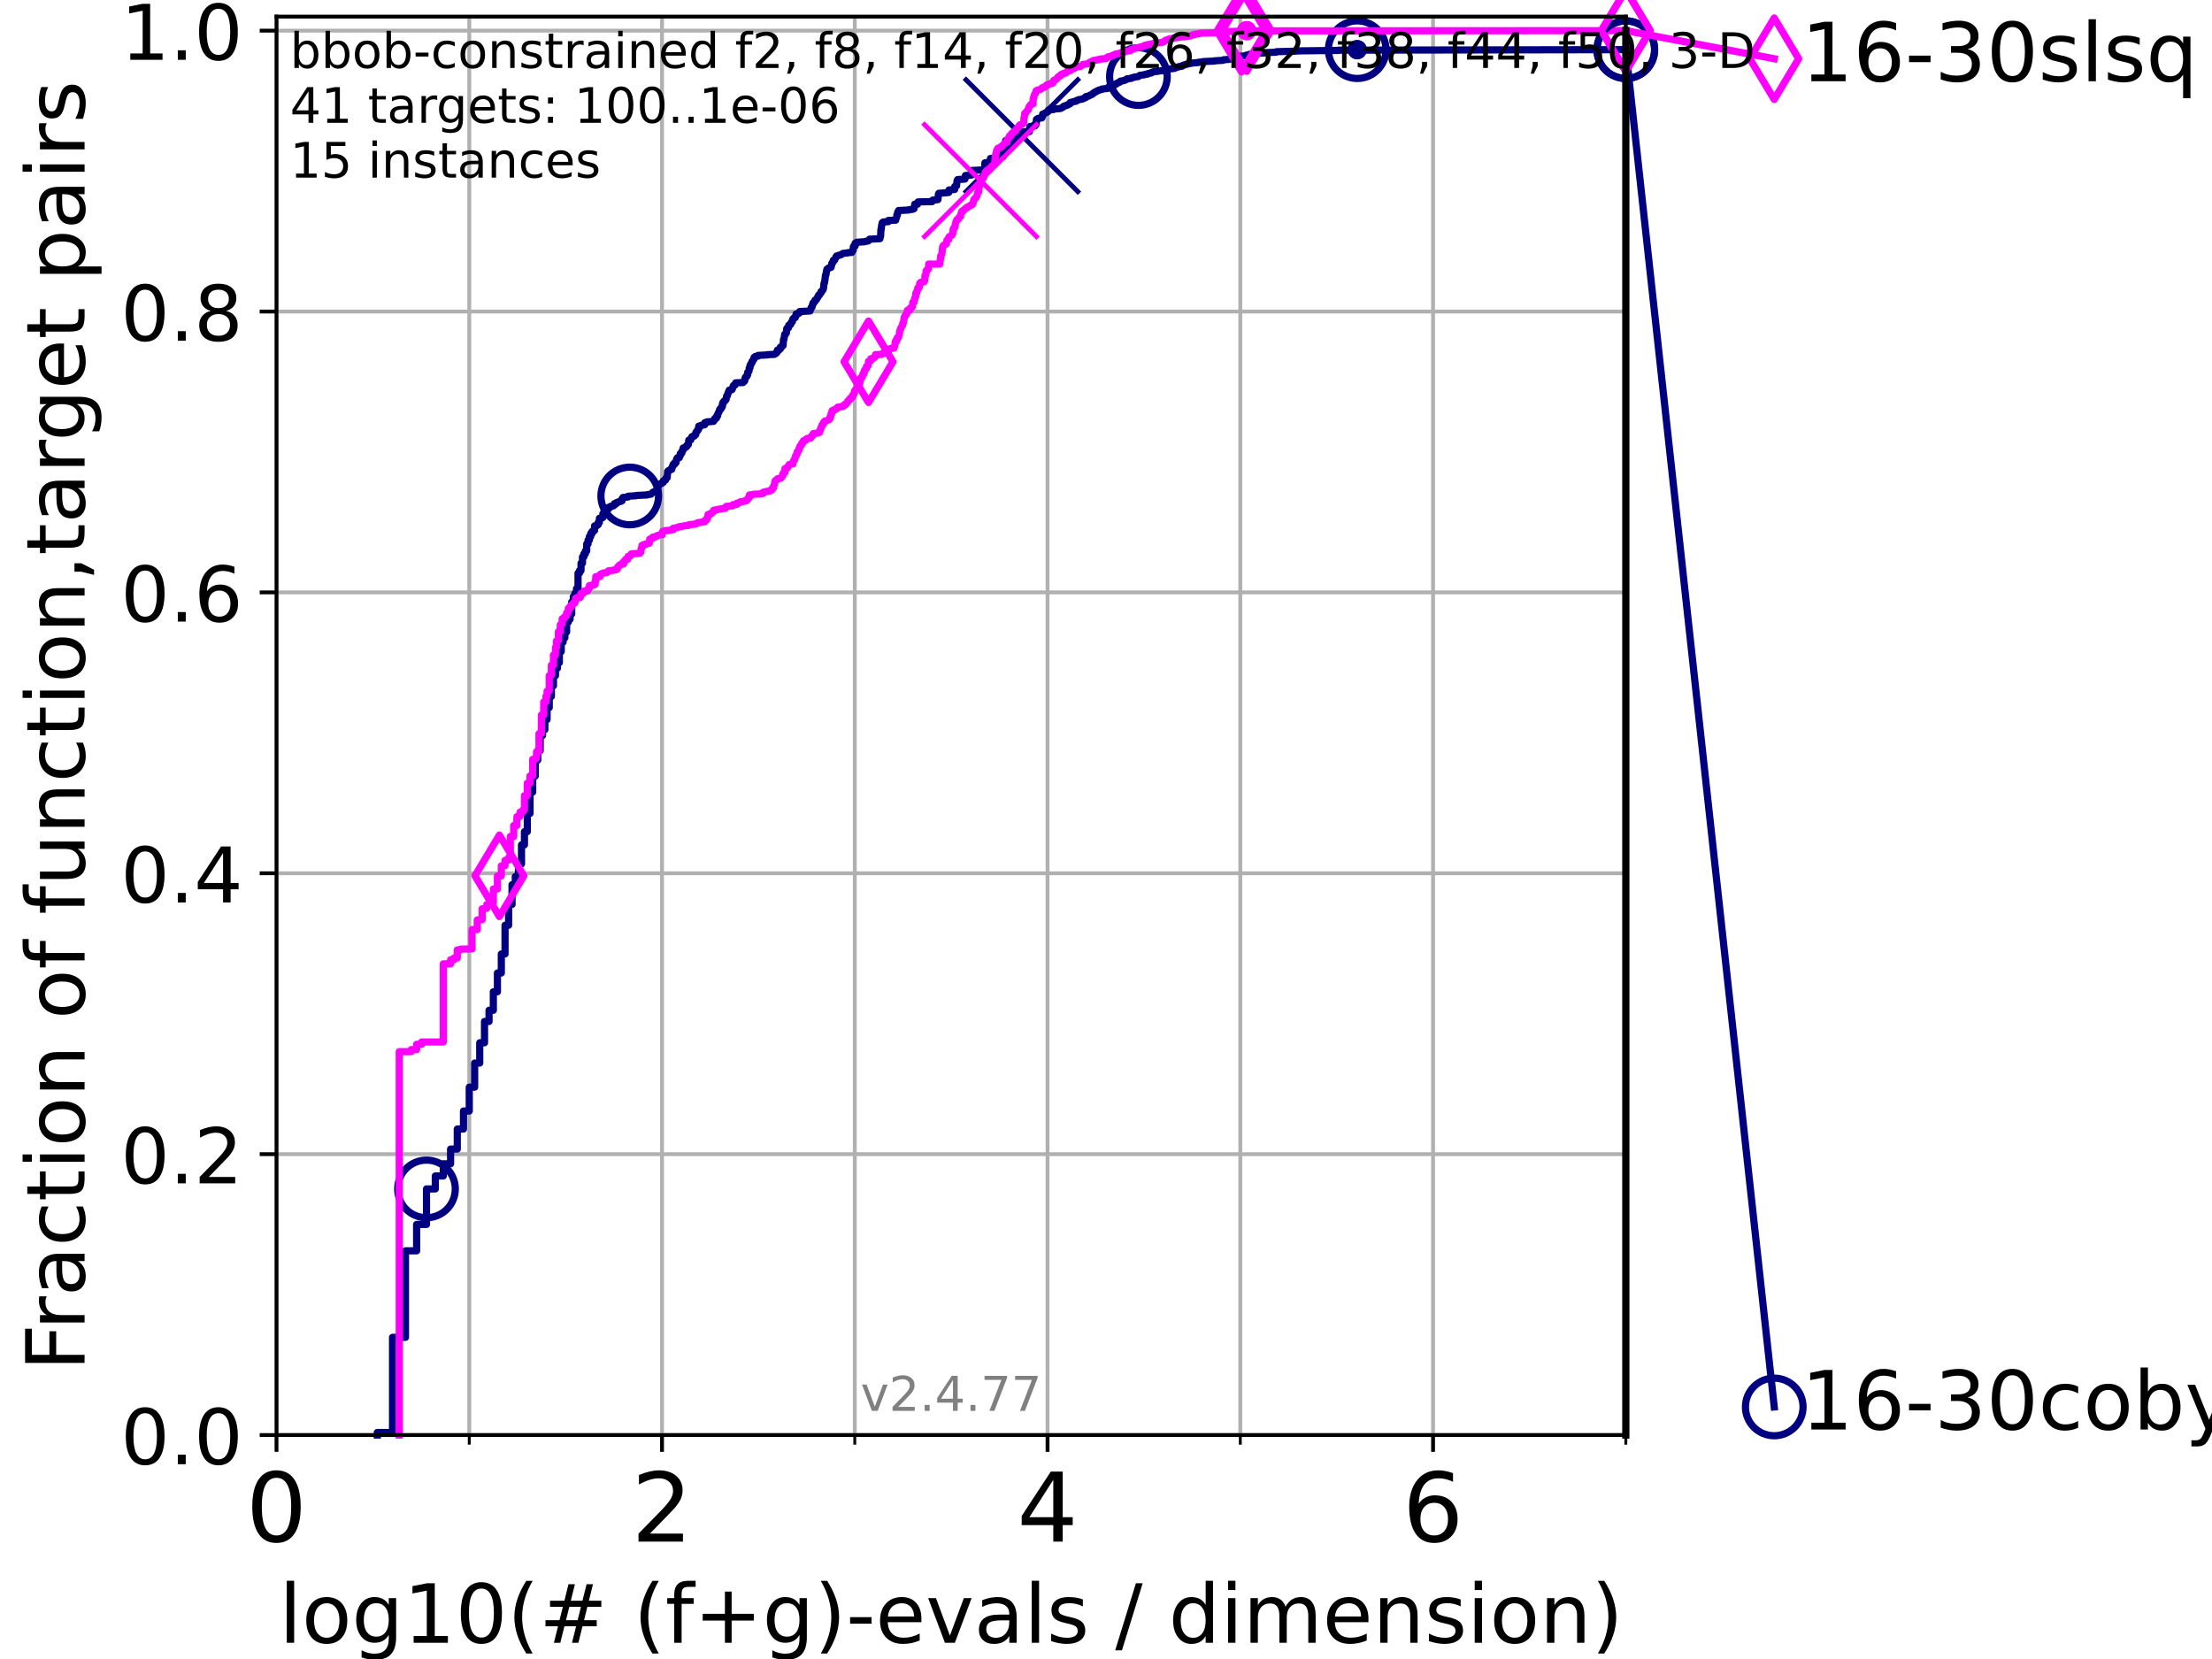 <?xml version="1.0" encoding="utf-8" standalone="no"?>
<!DOCTYPE svg PUBLIC "-//W3C//DTD SVG 1.1//EN"
  "http://www.w3.org/Graphics/SVG/1.1/DTD/svg11.dtd">
<!-- Created with matplotlib (https://matplotlib.org/) -->
<svg height="345.6pt" version="1.1" viewBox="0 0 460.8 345.6" width="460.8pt" xmlns="http://www.w3.org/2000/svg" xmlns:xlink="http://www.w3.org/1999/xlink">
 <defs>
  <style type="text/css">*{stroke-linecap:butt;stroke-linejoin:round;}</style>
 </defs>
 <g id="figure_1">
  <g id="patch_1">
   <path d="M 0 345.6 
L 460.8 345.6 
L 460.8 0 
L 0 0 
z
" style="fill:#ffffff;"/>
  </g>
  <g id="axes_1">
   <g id="patch_2">
    <path d="M 57.6 298.944 
L 338.688 298.944 
L 338.688 3.456 
L 57.6 3.456 
z
" style="fill:#ffffff;"/>
   </g>
   <g id="matplotlib.axis_1">
    <g id="xtick_1">
     <g id="line2d_1">
      <path clip-path="url(#p8083dee6e1)" d="M 57.6 298.944 
L 57.6 3.456 
" style="fill:none;stroke:#b0b0b0;stroke-linecap:square;stroke-width:0.8;"/>
     </g>
     <g id="line2d_2">
      <defs>
       <path d="M 0 0 
L 0 3.5 
" id="ma0b0809565" style="stroke:#000000;stroke-width:0.8;"/>
      </defs>
      <g>
       <use style="stroke:#000000;stroke-width:0.8;" x="57.6" xlink:href="#ma0b0809565" y="298.944"/>
      </g>
     </g>
     <g id="text_1">
      <!-- 0 -->
      <g transform="translate(51.237 321.141)scale(0.2 -0.2)">
       <defs>
        <path d="M 31.781 66.406 
Q 24.172 66.406 20.328 58.906 
Q 16.5 51.422 16.5 36.375 
Q 16.5 21.391 20.328 13.891 
Q 24.172 6.391 31.781 6.391 
Q 39.453 6.391 43.281 13.891 
Q 47.125 21.391 47.125 36.375 
Q 47.125 51.422 43.281 58.906 
Q 39.453 66.406 31.781 66.406 
z
M 31.781 74.219 
Q 44.047 74.219 50.516 64.516 
Q 56.984 54.828 56.984 36.375 
Q 56.984 17.969 50.516 8.266 
Q 44.047 -1.422 31.781 -1.422 
Q 19.531 -1.422 13.062 8.266 
Q 6.594 17.969 6.594 36.375 
Q 6.594 54.828 13.062 64.516 
Q 19.531 74.219 31.781 74.219 
z
" id="DejaVuSans-48"/>
       </defs>
       <use xlink:href="#DejaVuSans-48"/>
      </g>
     </g>
    </g>
    <g id="xtick_2">
     <g id="line2d_3">
      <path clip-path="url(#p8083dee6e1)" d="M 137.911 298.944 
L 137.911 3.456 
" style="fill:none;stroke:#b0b0b0;stroke-linecap:square;stroke-width:0.8;"/>
     </g>
     <g id="line2d_4">
      <g>
       <use style="stroke:#000000;stroke-width:0.8;" x="137.911" xlink:href="#ma0b0809565" y="298.944"/>
      </g>
     </g>
     <g id="text_2">
      <!-- 2 -->
      <g transform="translate(131.548 321.141)scale(0.2 -0.2)">
       <defs>
        <path d="M 19.188 8.297 
L 53.609 8.297 
L 53.609 0 
L 7.328 0 
L 7.328 8.297 
Q 12.938 14.109 22.625 23.891 
Q 32.328 33.688 34.812 36.531 
Q 39.547 41.844 41.422 45.531 
Q 43.312 49.219 43.312 52.781 
Q 43.312 58.594 39.234 62.25 
Q 35.156 65.922 28.609 65.922 
Q 23.969 65.922 18.812 64.312 
Q 13.672 62.703 7.812 59.422 
L 7.812 69.391 
Q 13.766 71.781 18.938 73 
Q 24.125 74.219 28.422 74.219 
Q 39.75 74.219 46.484 68.547 
Q 53.219 62.891 53.219 53.422 
Q 53.219 48.922 51.531 44.891 
Q 49.859 40.875 45.406 35.406 
Q 44.188 33.984 37.641 27.219 
Q 31.109 20.453 19.188 8.297 
z
" id="DejaVuSans-50"/>
       </defs>
       <use xlink:href="#DejaVuSans-50"/>
      </g>
     </g>
    </g>
    <g id="xtick_3">
     <g id="line2d_5">
      <path clip-path="url(#p8083dee6e1)" d="M 218.222 298.944 
L 218.222 3.456 
" style="fill:none;stroke:#b0b0b0;stroke-linecap:square;stroke-width:0.8;"/>
     </g>
     <g id="line2d_6">
      <g>
       <use style="stroke:#000000;stroke-width:0.8;" x="218.222" xlink:href="#ma0b0809565" y="298.944"/>
      </g>
     </g>
     <g id="text_3">
      <!-- 4 -->
      <g transform="translate(211.859 321.141)scale(0.2 -0.2)">
       <defs>
        <path d="M 37.797 64.312 
L 12.891 25.391 
L 37.797 25.391 
z
M 35.203 72.906 
L 47.609 72.906 
L 47.609 25.391 
L 58.016 25.391 
L 58.016 17.188 
L 47.609 17.188 
L 47.609 0 
L 37.797 0 
L 37.797 17.188 
L 4.891 17.188 
L 4.891 26.703 
z
" id="DejaVuSans-52"/>
       </defs>
       <use xlink:href="#DejaVuSans-52"/>
      </g>
     </g>
    </g>
    <g id="xtick_4">
     <g id="line2d_7">
      <path clip-path="url(#p8083dee6e1)" d="M 298.533 298.944 
L 298.533 3.456 
" style="fill:none;stroke:#b0b0b0;stroke-linecap:square;stroke-width:0.8;"/>
     </g>
     <g id="line2d_8">
      <g>
       <use style="stroke:#000000;stroke-width:0.8;" x="298.533" xlink:href="#ma0b0809565" y="298.944"/>
      </g>
     </g>
     <g id="text_4">
      <!-- 6 -->
      <g transform="translate(292.17 321.141)scale(0.2 -0.2)">
       <defs>
        <path d="M 33.016 40.375 
Q 26.375 40.375 22.484 35.828 
Q 18.609 31.297 18.609 23.391 
Q 18.609 15.531 22.484 10.953 
Q 26.375 6.391 33.016 6.391 
Q 39.656 6.391 43.531 10.953 
Q 47.406 15.531 47.406 23.391 
Q 47.406 31.297 43.531 35.828 
Q 39.656 40.375 33.016 40.375 
z
M 52.594 71.297 
L 52.594 62.312 
Q 48.875 64.062 45.094 64.984 
Q 41.312 65.922 37.594 65.922 
Q 27.828 65.922 22.672 59.328 
Q 17.531 52.734 16.797 39.406 
Q 19.672 43.656 24.016 45.922 
Q 28.375 48.188 33.594 48.188 
Q 44.578 48.188 50.953 41.516 
Q 57.328 34.859 57.328 23.391 
Q 57.328 12.156 50.688 5.359 
Q 44.047 -1.422 33.016 -1.422 
Q 20.359 -1.422 13.672 8.266 
Q 6.984 17.969 6.984 36.375 
Q 6.984 53.656 15.188 63.938 
Q 23.391 74.219 37.203 74.219 
Q 40.922 74.219 44.703 73.484 
Q 48.484 72.75 52.594 71.297 
z
" id="DejaVuSans-54"/>
       </defs>
       <use xlink:href="#DejaVuSans-54"/>
      </g>
     </g>
    </g>
    <g id="xtick_5">
     <g id="line2d_9">
      <path clip-path="url(#p8083dee6e1)" d="M 97.755 298.944 
L 97.755 3.456 
" style="fill:none;stroke:#b0b0b0;stroke-linecap:square;stroke-width:0.8;"/>
     </g>
     <g id="line2d_10">
      <defs>
       <path d="M 0 0 
L 0 2 
" id="mc5f08a4e74" style="stroke:#000000;stroke-width:0.6;"/>
      </defs>
      <g>
       <use style="stroke:#000000;stroke-width:0.6;" x="97.755" xlink:href="#mc5f08a4e74" y="298.944"/>
      </g>
     </g>
    </g>
    <g id="xtick_6">
     <g id="line2d_11">
      <path clip-path="url(#p8083dee6e1)" d="M 178.066 298.944 
L 178.066 3.456 
" style="fill:none;stroke:#b0b0b0;stroke-linecap:square;stroke-width:0.8;"/>
     </g>
     <g id="line2d_12">
      <g>
       <use style="stroke:#000000;stroke-width:0.6;" x="178.066" xlink:href="#mc5f08a4e74" y="298.944"/>
      </g>
     </g>
    </g>
    <g id="xtick_7">
     <g id="line2d_13">
      <path clip-path="url(#p8083dee6e1)" d="M 258.377 298.944 
L 258.377 3.456 
" style="fill:none;stroke:#b0b0b0;stroke-linecap:square;stroke-width:0.8;"/>
     </g>
     <g id="line2d_14">
      <g>
       <use style="stroke:#000000;stroke-width:0.6;" x="258.377" xlink:href="#mc5f08a4e74" y="298.944"/>
      </g>
     </g>
    </g>
    <g id="xtick_8">
     <g id="line2d_15">
      <path clip-path="url(#p8083dee6e1)" d="M 338.688 298.944 
L 338.688 3.456 
" style="fill:none;stroke:#b0b0b0;stroke-linecap:square;stroke-width:0.8;"/>
     </g>
     <g id="line2d_16">
      <g>
       <use style="stroke:#000000;stroke-width:0.6;" x="338.688" xlink:href="#mc5f08a4e74" y="298.944"/>
      </g>
     </g>
    </g>
    <g id="text_5">
     <!-- log10(# (f+g)-evals / dimension) -->
     <g transform="translate(58.145 342.218)scale(0.17 -0.17)">
      <defs>
       <path d="M 9.422 75.984 
L 18.406 75.984 
L 18.406 0 
L 9.422 0 
z
" id="DejaVuSans-108"/>
       <path d="M 30.609 48.391 
Q 23.391 48.391 19.188 42.75 
Q 14.984 37.109 14.984 27.297 
Q 14.984 17.484 19.156 11.844 
Q 23.344 6.203 30.609 6.203 
Q 37.797 6.203 41.984 11.859 
Q 46.188 17.531 46.188 27.297 
Q 46.188 37.016 41.984 42.703 
Q 37.797 48.391 30.609 48.391 
z
M 30.609 56 
Q 42.328 56 49.016 48.375 
Q 55.719 40.766 55.719 27.297 
Q 55.719 13.875 49.016 6.219 
Q 42.328 -1.422 30.609 -1.422 
Q 18.844 -1.422 12.172 6.219 
Q 5.516 13.875 5.516 27.297 
Q 5.516 40.766 12.172 48.375 
Q 18.844 56 30.609 56 
z
" id="DejaVuSans-111"/>
       <path d="M 45.406 27.984 
Q 45.406 37.75 41.375 43.109 
Q 37.359 48.484 30.078 48.484 
Q 22.859 48.484 18.828 43.109 
Q 14.797 37.75 14.797 27.984 
Q 14.797 18.266 18.828 12.891 
Q 22.859 7.516 30.078 7.516 
Q 37.359 7.516 41.375 12.891 
Q 45.406 18.266 45.406 27.984 
z
M 54.391 6.781 
Q 54.391 -7.172 48.188 -13.984 
Q 42 -20.797 29.203 -20.797 
Q 24.469 -20.797 20.266 -20.094 
Q 16.062 -19.391 12.109 -17.922 
L 12.109 -9.188 
Q 16.062 -11.328 19.922 -12.344 
Q 23.781 -13.375 27.781 -13.375 
Q 36.625 -13.375 41.016 -8.766 
Q 45.406 -4.156 45.406 5.172 
L 45.406 9.625 
Q 42.625 4.781 38.281 2.391 
Q 33.938 0 27.875 0 
Q 17.828 0 11.672 7.656 
Q 5.516 15.328 5.516 27.984 
Q 5.516 40.672 11.672 48.328 
Q 17.828 56 27.875 56 
Q 33.938 56 38.281 53.609 
Q 42.625 51.219 45.406 46.391 
L 45.406 54.688 
L 54.391 54.688 
z
" id="DejaVuSans-103"/>
       <path d="M 12.406 8.297 
L 28.516 8.297 
L 28.516 63.922 
L 10.984 60.406 
L 10.984 69.391 
L 28.422 72.906 
L 38.281 72.906 
L 38.281 8.297 
L 54.391 8.297 
L 54.391 0 
L 12.406 0 
z
" id="DejaVuSans-49"/>
       <path d="M 31 75.875 
Q 24.469 64.656 21.281 53.656 
Q 18.109 42.672 18.109 31.391 
Q 18.109 20.125 21.312 9.062 
Q 24.516 -2 31 -13.188 
L 23.188 -13.188 
Q 15.875 -1.703 12.234 9.375 
Q 8.594 20.453 8.594 31.391 
Q 8.594 42.281 12.203 53.312 
Q 15.828 64.359 23.188 75.875 
z
" id="DejaVuSans-40"/>
       <path d="M 51.125 44 
L 36.922 44 
L 32.812 27.688 
L 47.125 27.688 
z
M 43.797 71.781 
L 38.719 51.516 
L 52.984 51.516 
L 58.109 71.781 
L 65.922 71.781 
L 60.891 51.516 
L 76.125 51.516 
L 76.125 44 
L 58.984 44 
L 54.984 27.688 
L 70.516 27.688 
L 70.516 20.219 
L 53.078 20.219 
L 48 0 
L 40.188 0 
L 45.219 20.219 
L 30.906 20.219 
L 25.875 0 
L 18.016 0 
L 23.094 20.219 
L 7.719 20.219 
L 7.719 27.688 
L 24.906 27.688 
L 29 44 
L 13.281 44 
L 13.281 51.516 
L 30.906 51.516 
L 35.891 71.781 
z
" id="DejaVuSans-35"/>
       <path id="DejaVuSans-32"/>
       <path d="M 37.109 75.984 
L 37.109 68.5 
L 28.516 68.5 
Q 23.688 68.5 21.797 66.547 
Q 19.922 64.594 19.922 59.516 
L 19.922 54.688 
L 34.719 54.688 
L 34.719 47.703 
L 19.922 47.703 
L 19.922 0 
L 10.891 0 
L 10.891 47.703 
L 2.297 47.703 
L 2.297 54.688 
L 10.891 54.688 
L 10.891 58.5 
Q 10.891 67.625 15.141 71.797 
Q 19.391 75.984 28.609 75.984 
z
" id="DejaVuSans-102"/>
       <path d="M 46 62.703 
L 46 35.5 
L 73.188 35.5 
L 73.188 27.203 
L 46 27.203 
L 46 0 
L 37.797 0 
L 37.797 27.203 
L 10.594 27.203 
L 10.594 35.5 
L 37.797 35.5 
L 37.797 62.703 
z
" id="DejaVuSans-43"/>
       <path d="M 8.016 75.875 
L 15.828 75.875 
Q 23.141 64.359 26.781 53.312 
Q 30.422 42.281 30.422 31.391 
Q 30.422 20.453 26.781 9.375 
Q 23.141 -1.703 15.828 -13.188 
L 8.016 -13.188 
Q 14.5 -2 17.703 9.062 
Q 20.906 20.125 20.906 31.391 
Q 20.906 42.672 17.703 53.656 
Q 14.5 64.656 8.016 75.875 
z
" id="DejaVuSans-41"/>
       <path d="M 4.891 31.391 
L 31.203 31.391 
L 31.203 23.391 
L 4.891 23.391 
z
" id="DejaVuSans-45"/>
       <path d="M 56.203 29.594 
L 56.203 25.203 
L 14.891 25.203 
Q 15.484 15.922 20.484 11.062 
Q 25.484 6.203 34.422 6.203 
Q 39.594 6.203 44.453 7.469 
Q 49.312 8.734 54.109 11.281 
L 54.109 2.781 
Q 49.266 0.734 44.188 -0.344 
Q 39.109 -1.422 33.891 -1.422 
Q 20.797 -1.422 13.156 6.188 
Q 5.516 13.812 5.516 26.812 
Q 5.516 40.234 12.766 48.109 
Q 20.016 56 32.328 56 
Q 43.359 56 49.781 48.891 
Q 56.203 41.797 56.203 29.594 
z
M 47.219 32.234 
Q 47.125 39.594 43.094 43.984 
Q 39.062 48.391 32.422 48.391 
Q 24.906 48.391 20.391 44.141 
Q 15.875 39.891 15.188 32.172 
z
" id="DejaVuSans-101"/>
       <path d="M 2.984 54.688 
L 12.5 54.688 
L 29.594 8.797 
L 46.688 54.688 
L 56.203 54.688 
L 35.688 0 
L 23.484 0 
z
" id="DejaVuSans-118"/>
       <path d="M 34.281 27.484 
Q 23.391 27.484 19.188 25 
Q 14.984 22.516 14.984 16.5 
Q 14.984 11.719 18.141 8.906 
Q 21.297 6.109 26.703 6.109 
Q 34.188 6.109 38.703 11.406 
Q 43.219 16.703 43.219 25.484 
L 43.219 27.484 
z
M 52.203 31.203 
L 52.203 0 
L 43.219 0 
L 43.219 8.297 
Q 40.141 3.328 35.547 0.953 
Q 30.953 -1.422 24.312 -1.422 
Q 15.922 -1.422 10.953 3.297 
Q 6 8.016 6 15.922 
Q 6 25.141 12.172 29.828 
Q 18.359 34.516 30.609 34.516 
L 43.219 34.516 
L 43.219 35.406 
Q 43.219 41.609 39.141 45 
Q 35.062 48.391 27.688 48.391 
Q 23 48.391 18.547 47.266 
Q 14.109 46.141 10.016 43.891 
L 10.016 52.203 
Q 14.938 54.109 19.578 55.047 
Q 24.219 56 28.609 56 
Q 40.484 56 46.344 49.844 
Q 52.203 43.703 52.203 31.203 
z
" id="DejaVuSans-97"/>
       <path d="M 44.281 53.078 
L 44.281 44.578 
Q 40.484 46.531 36.375 47.5 
Q 32.281 48.484 27.875 48.484 
Q 21.188 48.484 17.844 46.438 
Q 14.5 44.391 14.5 40.281 
Q 14.5 37.156 16.891 35.375 
Q 19.281 33.594 26.516 31.984 
L 29.594 31.297 
Q 39.156 29.25 43.188 25.516 
Q 47.219 21.781 47.219 15.094 
Q 47.219 7.469 41.188 3.016 
Q 35.156 -1.422 24.609 -1.422 
Q 20.219 -1.422 15.453 -0.562 
Q 10.688 0.297 5.422 2 
L 5.422 11.281 
Q 10.406 8.688 15.234 7.391 
Q 20.062 6.109 24.812 6.109 
Q 31.156 6.109 34.562 8.281 
Q 37.984 10.453 37.984 14.406 
Q 37.984 18.062 35.516 20.016 
Q 33.062 21.969 24.703 23.781 
L 21.578 24.516 
Q 13.234 26.266 9.516 29.906 
Q 5.812 33.547 5.812 39.891 
Q 5.812 47.609 11.281 51.797 
Q 16.75 56 26.812 56 
Q 31.781 56 36.172 55.266 
Q 40.578 54.547 44.281 53.078 
z
" id="DejaVuSans-115"/>
       <path d="M 25.391 72.906 
L 33.688 72.906 
L 8.297 -9.281 
L 0 -9.281 
z
" id="DejaVuSans-47"/>
       <path d="M 45.406 46.391 
L 45.406 75.984 
L 54.391 75.984 
L 54.391 0 
L 45.406 0 
L 45.406 8.203 
Q 42.578 3.328 38.25 0.953 
Q 33.938 -1.422 27.875 -1.422 
Q 17.969 -1.422 11.734 6.484 
Q 5.516 14.406 5.516 27.297 
Q 5.516 40.188 11.734 48.094 
Q 17.969 56 27.875 56 
Q 33.938 56 38.25 53.625 
Q 42.578 51.266 45.406 46.391 
z
M 14.797 27.297 
Q 14.797 17.391 18.875 11.75 
Q 22.953 6.109 30.078 6.109 
Q 37.203 6.109 41.297 11.75 
Q 45.406 17.391 45.406 27.297 
Q 45.406 37.203 41.297 42.844 
Q 37.203 48.484 30.078 48.484 
Q 22.953 48.484 18.875 42.844 
Q 14.797 37.203 14.797 27.297 
z
" id="DejaVuSans-100"/>
       <path d="M 9.422 54.688 
L 18.406 54.688 
L 18.406 0 
L 9.422 0 
z
M 9.422 75.984 
L 18.406 75.984 
L 18.406 64.594 
L 9.422 64.594 
z
" id="DejaVuSans-105"/>
       <path d="M 52 44.188 
Q 55.375 50.25 60.062 53.125 
Q 64.75 56 71.094 56 
Q 79.641 56 84.281 50.016 
Q 88.922 44.047 88.922 33.016 
L 88.922 0 
L 79.891 0 
L 79.891 32.719 
Q 79.891 40.578 77.094 44.375 
Q 74.312 48.188 68.609 48.188 
Q 61.625 48.188 57.562 43.547 
Q 53.516 38.922 53.516 30.906 
L 53.516 0 
L 44.484 0 
L 44.484 32.719 
Q 44.484 40.625 41.703 44.406 
Q 38.922 48.188 33.109 48.188 
Q 26.219 48.188 22.156 43.531 
Q 18.109 38.875 18.109 30.906 
L 18.109 0 
L 9.078 0 
L 9.078 54.688 
L 18.109 54.688 
L 18.109 46.188 
Q 21.188 51.219 25.484 53.609 
Q 29.781 56 35.688 56 
Q 41.656 56 45.828 52.969 
Q 50 49.953 52 44.188 
z
" id="DejaVuSans-109"/>
       <path d="M 54.891 33.016 
L 54.891 0 
L 45.906 0 
L 45.906 32.719 
Q 45.906 40.484 42.875 44.328 
Q 39.844 48.188 33.797 48.188 
Q 26.516 48.188 22.312 43.547 
Q 18.109 38.922 18.109 30.906 
L 18.109 0 
L 9.078 0 
L 9.078 54.688 
L 18.109 54.688 
L 18.109 46.188 
Q 21.344 51.125 25.703 53.562 
Q 30.078 56 35.797 56 
Q 45.219 56 50.047 50.172 
Q 54.891 44.344 54.891 33.016 
z
" id="DejaVuSans-110"/>
      </defs>
      <use xlink:href="#DejaVuSans-108"/>
      <use x="27.783" xlink:href="#DejaVuSans-111"/>
      <use x="88.965" xlink:href="#DejaVuSans-103"/>
      <use x="152.441" xlink:href="#DejaVuSans-49"/>
      <use x="216.064" xlink:href="#DejaVuSans-48"/>
      <use x="279.688" xlink:href="#DejaVuSans-40"/>
      <use x="318.701" xlink:href="#DejaVuSans-35"/>
      <use x="402.49" xlink:href="#DejaVuSans-32"/>
      <use x="434.277" xlink:href="#DejaVuSans-40"/>
      <use x="473.291" xlink:href="#DejaVuSans-102"/>
      <use x="508.496" xlink:href="#DejaVuSans-43"/>
      <use x="592.285" xlink:href="#DejaVuSans-103"/>
      <use x="655.762" xlink:href="#DejaVuSans-41"/>
      <use x="694.775" xlink:href="#DejaVuSans-45"/>
      <use x="730.859" xlink:href="#DejaVuSans-101"/>
      <use x="792.383" xlink:href="#DejaVuSans-118"/>
      <use x="851.562" xlink:href="#DejaVuSans-97"/>
      <use x="912.842" xlink:href="#DejaVuSans-108"/>
      <use x="940.625" xlink:href="#DejaVuSans-115"/>
      <use x="992.725" xlink:href="#DejaVuSans-32"/>
      <use x="1024.512" xlink:href="#DejaVuSans-47"/>
      <use x="1058.203" xlink:href="#DejaVuSans-32"/>
      <use x="1089.99" xlink:href="#DejaVuSans-100"/>
      <use x="1153.467" xlink:href="#DejaVuSans-105"/>
      <use x="1181.25" xlink:href="#DejaVuSans-109"/>
      <use x="1278.662" xlink:href="#DejaVuSans-101"/>
      <use x="1340.186" xlink:href="#DejaVuSans-110"/>
      <use x="1403.564" xlink:href="#DejaVuSans-115"/>
      <use x="1455.664" xlink:href="#DejaVuSans-105"/>
      <use x="1483.447" xlink:href="#DejaVuSans-111"/>
      <use x="1544.629" xlink:href="#DejaVuSans-110"/>
      <use x="1608.008" xlink:href="#DejaVuSans-41"/>
     </g>
    </g>
   </g>
   <g id="matplotlib.axis_2">
    <g id="ytick_1">
     <g id="line2d_17">
      <path clip-path="url(#p8083dee6e1)" d="M 57.6 298.944 
L 338.688 298.944 
" style="fill:none;stroke:#b0b0b0;stroke-linecap:square;stroke-width:0.8;"/>
     </g>
     <g id="line2d_18">
      <defs>
       <path d="M 0 0 
L -3.5 0 
" id="m7860a852bf" style="stroke:#000000;stroke-width:0.8;"/>
      </defs>
      <g>
       <use style="stroke:#000000;stroke-width:0.8;" x="57.6" xlink:href="#m7860a852bf" y="298.944"/>
      </g>
     </g>
     <g id="text_6">
      <!-- 0.0 -->
      <g transform="translate(25.155 305.023)scale(0.16 -0.16)">
       <defs>
        <path d="M 10.688 12.406 
L 21 12.406 
L 21 0 
L 10.688 0 
z
" id="DejaVuSans-46"/>
       </defs>
       <use xlink:href="#DejaVuSans-48"/>
       <use x="63.623" xlink:href="#DejaVuSans-46"/>
       <use x="95.41" xlink:href="#DejaVuSans-48"/>
      </g>
     </g>
    </g>
    <g id="ytick_2">
     <g id="line2d_19">
      <path clip-path="url(#p8083dee6e1)" d="M 57.6 240.432 
L 338.688 240.432 
" style="fill:none;stroke:#b0b0b0;stroke-linecap:square;stroke-width:0.8;"/>
     </g>
     <g id="line2d_20">
      <g>
       <use style="stroke:#000000;stroke-width:0.8;" x="57.6" xlink:href="#m7860a852bf" y="240.432"/>
      </g>
     </g>
     <g id="text_7">
      <!-- 0.2 -->
      <g transform="translate(25.155 246.51)scale(0.16 -0.16)">
       <use xlink:href="#DejaVuSans-48"/>
       <use x="63.623" xlink:href="#DejaVuSans-46"/>
       <use x="95.41" xlink:href="#DejaVuSans-50"/>
      </g>
     </g>
    </g>
    <g id="ytick_3">
     <g id="line2d_21">
      <path clip-path="url(#p8083dee6e1)" d="M 57.6 181.919 
L 338.688 181.919 
" style="fill:none;stroke:#b0b0b0;stroke-linecap:square;stroke-width:0.8;"/>
     </g>
     <g id="line2d_22">
      <g>
       <use style="stroke:#000000;stroke-width:0.8;" x="57.6" xlink:href="#m7860a852bf" y="181.919"/>
      </g>
     </g>
     <g id="text_8">
      <!-- 0.4 -->
      <g transform="translate(25.155 187.998)scale(0.16 -0.16)">
       <use xlink:href="#DejaVuSans-48"/>
       <use x="63.623" xlink:href="#DejaVuSans-46"/>
       <use x="95.41" xlink:href="#DejaVuSans-52"/>
      </g>
     </g>
    </g>
    <g id="ytick_4">
     <g id="line2d_23">
      <path clip-path="url(#p8083dee6e1)" d="M 57.6 123.407 
L 338.688 123.407 
" style="fill:none;stroke:#b0b0b0;stroke-linecap:square;stroke-width:0.8;"/>
     </g>
     <g id="line2d_24">
      <g>
       <use style="stroke:#000000;stroke-width:0.8;" x="57.6" xlink:href="#m7860a852bf" y="123.407"/>
      </g>
     </g>
     <g id="text_9">
      <!-- 0.6 -->
      <g transform="translate(25.155 129.485)scale(0.16 -0.16)">
       <use xlink:href="#DejaVuSans-48"/>
       <use x="63.623" xlink:href="#DejaVuSans-46"/>
       <use x="95.41" xlink:href="#DejaVuSans-54"/>
      </g>
     </g>
    </g>
    <g id="ytick_5">
     <g id="line2d_25">
      <path clip-path="url(#p8083dee6e1)" d="M 57.6 64.894 
L 338.688 64.894 
" style="fill:none;stroke:#b0b0b0;stroke-linecap:square;stroke-width:0.8;"/>
     </g>
     <g id="line2d_26">
      <g>
       <use style="stroke:#000000;stroke-width:0.8;" x="57.6" xlink:href="#m7860a852bf" y="64.894"/>
      </g>
     </g>
     <g id="text_10">
      <!-- 0.8 -->
      <g transform="translate(25.155 70.973)scale(0.16 -0.16)">
       <defs>
        <path d="M 31.781 34.625 
Q 24.75 34.625 20.719 30.859 
Q 16.703 27.094 16.703 20.516 
Q 16.703 13.922 20.719 10.156 
Q 24.75 6.391 31.781 6.391 
Q 38.812 6.391 42.859 10.172 
Q 46.922 13.969 46.922 20.516 
Q 46.922 27.094 42.891 30.859 
Q 38.875 34.625 31.781 34.625 
z
M 21.922 38.812 
Q 15.578 40.375 12.031 44.719 
Q 8.5 49.078 8.5 55.328 
Q 8.5 64.062 14.719 69.141 
Q 20.953 74.219 31.781 74.219 
Q 42.672 74.219 48.875 69.141 
Q 55.078 64.062 55.078 55.328 
Q 55.078 49.078 51.531 44.719 
Q 48 40.375 41.703 38.812 
Q 48.828 37.156 52.797 32.312 
Q 56.781 27.484 56.781 20.516 
Q 56.781 9.906 50.312 4.234 
Q 43.844 -1.422 31.781 -1.422 
Q 19.734 -1.422 13.25 4.234 
Q 6.781 9.906 6.781 20.516 
Q 6.781 27.484 10.781 32.312 
Q 14.797 37.156 21.922 38.812 
z
M 18.312 54.391 
Q 18.312 48.734 21.844 45.562 
Q 25.391 42.391 31.781 42.391 
Q 38.141 42.391 41.719 45.562 
Q 45.312 48.734 45.312 54.391 
Q 45.312 60.062 41.719 63.234 
Q 38.141 66.406 31.781 66.406 
Q 25.391 66.406 21.844 63.234 
Q 18.312 60.062 18.312 54.391 
z
" id="DejaVuSans-56"/>
       </defs>
       <use xlink:href="#DejaVuSans-48"/>
       <use x="63.623" xlink:href="#DejaVuSans-46"/>
       <use x="95.41" xlink:href="#DejaVuSans-56"/>
      </g>
     </g>
    </g>
    <g id="ytick_6">
     <g id="line2d_27">
      <path clip-path="url(#p8083dee6e1)" d="M 57.6 6.382 
L 338.688 6.382 
" style="fill:none;stroke:#b0b0b0;stroke-linecap:square;stroke-width:0.8;"/>
     </g>
     <g id="line2d_28">
      <g>
       <use style="stroke:#000000;stroke-width:0.8;" x="57.6" xlink:href="#m7860a852bf" y="6.382"/>
      </g>
     </g>
     <g id="text_11">
      <!-- 1.0 -->
      <g transform="translate(25.155 12.46)scale(0.16 -0.16)">
       <use xlink:href="#DejaVuSans-49"/>
       <use x="63.623" xlink:href="#DejaVuSans-46"/>
       <use x="95.41" xlink:href="#DejaVuSans-48"/>
      </g>
     </g>
    </g>
    <g id="text_12">
     <!-- Fraction of function,target pairs -->
     <g transform="translate(17.62 285.585)rotate(-90)scale(0.17 -0.17)">
      <defs>
       <path d="M 9.812 72.906 
L 51.703 72.906 
L 51.703 64.594 
L 19.672 64.594 
L 19.672 43.109 
L 48.578 43.109 
L 48.578 34.812 
L 19.672 34.812 
L 19.672 0 
L 9.812 0 
z
" id="DejaVuSans-70"/>
       <path d="M 41.109 46.297 
Q 39.594 47.172 37.812 47.578 
Q 36.031 48 33.891 48 
Q 26.266 48 22.188 43.047 
Q 18.109 38.094 18.109 28.812 
L 18.109 0 
L 9.078 0 
L 9.078 54.688 
L 18.109 54.688 
L 18.109 46.188 
Q 20.953 51.172 25.484 53.578 
Q 30.031 56 36.531 56 
Q 37.453 56 38.578 55.875 
Q 39.703 55.766 41.062 55.516 
z
" id="DejaVuSans-114"/>
       <path d="M 48.781 52.594 
L 48.781 44.188 
Q 44.969 46.297 41.141 47.344 
Q 37.312 48.391 33.406 48.391 
Q 24.656 48.391 19.812 42.844 
Q 14.984 37.312 14.984 27.297 
Q 14.984 17.281 19.812 11.734 
Q 24.656 6.203 33.406 6.203 
Q 37.312 6.203 41.141 7.25 
Q 44.969 8.297 48.781 10.406 
L 48.781 2.094 
Q 45.016 0.344 40.984 -0.531 
Q 36.969 -1.422 32.422 -1.422 
Q 20.062 -1.422 12.781 6.344 
Q 5.516 14.109 5.516 27.297 
Q 5.516 40.672 12.859 48.328 
Q 20.219 56 33.016 56 
Q 37.156 56 41.109 55.141 
Q 45.062 54.297 48.781 52.594 
z
" id="DejaVuSans-99"/>
       <path d="M 18.312 70.219 
L 18.312 54.688 
L 36.812 54.688 
L 36.812 47.703 
L 18.312 47.703 
L 18.312 18.016 
Q 18.312 11.328 20.141 9.422 
Q 21.969 7.516 27.594 7.516 
L 36.812 7.516 
L 36.812 0 
L 27.594 0 
Q 17.188 0 13.234 3.875 
Q 9.281 7.766 9.281 18.016 
L 9.281 47.703 
L 2.688 47.703 
L 2.688 54.688 
L 9.281 54.688 
L 9.281 70.219 
z
" id="DejaVuSans-116"/>
       <path d="M 8.5 21.578 
L 8.5 54.688 
L 17.484 54.688 
L 17.484 21.922 
Q 17.484 14.156 20.5 10.266 
Q 23.531 6.391 29.594 6.391 
Q 36.859 6.391 41.078 11.031 
Q 45.312 15.672 45.312 23.688 
L 45.312 54.688 
L 54.297 54.688 
L 54.297 0 
L 45.312 0 
L 45.312 8.406 
Q 42.047 3.422 37.719 1 
Q 33.406 -1.422 27.688 -1.422 
Q 18.266 -1.422 13.375 4.438 
Q 8.5 10.297 8.5 21.578 
z
M 31.109 56 
z
" id="DejaVuSans-117"/>
       <path d="M 11.719 12.406 
L 22.016 12.406 
L 22.016 4 
L 14.016 -11.625 
L 7.719 -11.625 
L 11.719 4 
z
" id="DejaVuSans-44"/>
       <path d="M 18.109 8.203 
L 18.109 -20.797 
L 9.078 -20.797 
L 9.078 54.688 
L 18.109 54.688 
L 18.109 46.391 
Q 20.953 51.266 25.266 53.625 
Q 29.594 56 35.594 56 
Q 45.562 56 51.781 48.094 
Q 58.016 40.188 58.016 27.297 
Q 58.016 14.406 51.781 6.484 
Q 45.562 -1.422 35.594 -1.422 
Q 29.594 -1.422 25.266 0.953 
Q 20.953 3.328 18.109 8.203 
z
M 48.688 27.297 
Q 48.688 37.203 44.609 42.844 
Q 40.531 48.484 33.406 48.484 
Q 26.266 48.484 22.188 42.844 
Q 18.109 37.203 18.109 27.297 
Q 18.109 17.391 22.188 11.75 
Q 26.266 6.109 33.406 6.109 
Q 40.531 6.109 44.609 11.75 
Q 48.688 17.391 48.688 27.297 
z
" id="DejaVuSans-112"/>
      </defs>
      <use xlink:href="#DejaVuSans-70"/>
      <use x="50.27" xlink:href="#DejaVuSans-114"/>
      <use x="91.383" xlink:href="#DejaVuSans-97"/>
      <use x="152.662" xlink:href="#DejaVuSans-99"/>
      <use x="207.643" xlink:href="#DejaVuSans-116"/>
      <use x="246.852" xlink:href="#DejaVuSans-105"/>
      <use x="274.635" xlink:href="#DejaVuSans-111"/>
      <use x="335.816" xlink:href="#DejaVuSans-110"/>
      <use x="399.195" xlink:href="#DejaVuSans-32"/>
      <use x="430.982" xlink:href="#DejaVuSans-111"/>
      <use x="492.164" xlink:href="#DejaVuSans-102"/>
      <use x="527.369" xlink:href="#DejaVuSans-32"/>
      <use x="559.156" xlink:href="#DejaVuSans-102"/>
      <use x="594.361" xlink:href="#DejaVuSans-117"/>
      <use x="657.74" xlink:href="#DejaVuSans-110"/>
      <use x="721.119" xlink:href="#DejaVuSans-99"/>
      <use x="776.1" xlink:href="#DejaVuSans-116"/>
      <use x="815.309" xlink:href="#DejaVuSans-105"/>
      <use x="843.092" xlink:href="#DejaVuSans-111"/>
      <use x="904.273" xlink:href="#DejaVuSans-110"/>
      <use x="967.652" xlink:href="#DejaVuSans-44"/>
      <use x="999.439" xlink:href="#DejaVuSans-116"/>
      <use x="1038.648" xlink:href="#DejaVuSans-97"/>
      <use x="1099.928" xlink:href="#DejaVuSans-114"/>
      <use x="1139.291" xlink:href="#DejaVuSans-103"/>
      <use x="1202.768" xlink:href="#DejaVuSans-101"/>
      <use x="1264.291" xlink:href="#DejaVuSans-116"/>
      <use x="1303.5" xlink:href="#DejaVuSans-32"/>
      <use x="1335.287" xlink:href="#DejaVuSans-112"/>
      <use x="1398.764" xlink:href="#DejaVuSans-97"/>
      <use x="1460.043" xlink:href="#DejaVuSans-105"/>
      <use x="1487.826" xlink:href="#DejaVuSans-114"/>
      <use x="1528.939" xlink:href="#DejaVuSans-115"/>
     </g>
    </g>
   </g>
   <g id="line2d_29">
    <defs>
     <path d="M 0 1.5 
C 0.398 1.5 0.779 1.342 1.061 1.061 
C 1.342 0.779 1.5 0.398 1.5 0 
C 1.5 -0.398 1.342 -0.779 1.061 -1.061 
C 0.779 -1.342 0.398 -1.5 0 -1.5 
C -0.398 -1.5 -0.779 -1.342 -1.061 -1.061 
C -1.342 -0.779 -1.5 -0.398 -1.5 0 
C -1.5 0.398 -1.342 0.779 -1.061 1.061 
C -0.779 1.342 -0.398 1.5 0 1.5 
z
" id="m3cc379cba1" style="stroke:#000080;"/>
    </defs>
    <g>
     <use style="fill:#000080;stroke:#000080;" x="282.734" xlink:href="#m3cc379cba1" y="10.346"/>
     <use style="fill:#000080;stroke:#000080;" x="282.734" xlink:href="#m3cc379cba1" y="10.346"/>
    </g>
   </g>
   <g id="line2d_30">
    <path d="M 78.596 298.944 
L 78.596 298.415 
L 81.776 298.415 
L 81.776 278.594 
L 84.464 278.594 
L 84.464 260.57 
L 86.793 260.57 
L 86.793 255.073 
L 88.847 255.073 
L 88.847 247.673 
L 90.684 247.673 
L 90.684 244.977 
L 92.347 244.977 
L 92.347 242.44 
L 93.864 242.44 
L 93.864 239.374 
L 95.26 239.374 
L 95.26 235.199 
L 96.552 235.199 
L 96.552 231.446 
L 97.755 231.446 
L 97.755 226.477 
L 98.881 226.477 
L 98.881 221.456 
L 99.938 221.456 
L 99.938 217.227 
L 100.935 217.227 
L 100.935 212.787 
L 101.878 212.787 
L 101.878 210.462 
L 102.772 210.462 
L 102.772 206.603 
L 103.623 206.603 
L 103.623 202.692 
L 104.435 202.692 
L 104.435 198.728 
L 105.21 198.728 
L 105.21 192.755 
L 105.952 192.755 
L 105.952 188.42 
L 106.664 188.42 
L 106.664 184.298 
L 107.348 184.298 
L 107.348 182.606 
L 108.006 182.606 
L 108.006 179.963 
L 108.64 179.963 
L 108.64 175.999 
L 109.252 175.999 
L 109.252 173.251 
L 109.843 173.251 
L 109.843 169.445 
L 110.415 169.445 
L 110.415 165.005 
L 110.969 165.005 
L 110.969 161.675 
L 111.506 161.675 
L 111.506 158.345 
L 112.026 158.345 
L 112.026 156.389 
L 112.532 156.389 
L 112.532 153.218 
L 113.023 153.218 
L 113.023 152.002 
L 113.501 152.002 
L 113.501 149.888 
L 113.966 149.888 
L 113.966 147.404 
L 114.419 147.404 
L 114.419 145.078 
L 114.86 145.078 
L 114.86 142.858 
L 115.291 142.858 
L 115.291 140.744 
L 115.711 140.744 
L 115.711 139.211 
L 116.122 139.211 
L 116.122 138.048 
L 116.523 138.048 
L 116.523 135.722 
L 116.914 135.722 
L 116.914 133.767 
L 117.298 133.767 
L 117.298 132.868 
L 117.673 132.868 
L 117.673 131.652 
L 118.04 131.652 
L 118.04 129.591 
L 118.4 129.591 
L 118.4 129.009 
L 118.752 129.009 
L 118.752 127.899 
L 119.097 127.899 
L 119.097 125.415 
L 119.436 125.415 
L 119.436 124.305 
L 119.768 124.305 
L 119.768 123.618 
L 120.094 123.618 
L 120.094 122.614 
L 120.414 122.614 
L 120.414 119.389 
L 120.728 119.389 
L 120.728 118.861 
L 121.037 118.861 
L 121.037 117.328 
L 121.34 117.328 
L 121.34 116.007 
L 121.638 116.007 
L 121.638 115.372 
L 121.931 115.372 
L 121.931 114.791 
L 122.22 114.791 
L 122.22 113.311 
L 122.503 113.311 
L 122.503 112.518 
L 122.782 112.518 
L 122.782 111.778 
L 123.057 111.778 
L 123.057 111.144 
L 123.327 111.144 
L 123.327 110.721 
L 123.594 110.721 
L 123.594 110.51 
L 123.856 110.51 
L 123.856 109.558 
L 124.369 109.505 
L 124.369 109.294 
L 124.62 109.294 
L 124.62 108.818 
L 124.867 108.818 
L 124.867 107.972 
L 125.352 107.92 
L 125.352 107.814 
L 125.589 107.814 
L 125.589 107.021 
L 125.823 107.021 
L 125.823 106.44 
L 126.282 106.387 
L 126.282 106.122 
L 126.729 106.07 
L 126.729 105.7 
L 127.165 105.647 
L 127.165 105.488 
L 127.799 105.382 
L 127.799 105.224 
L 128.006 105.224 
L 128.006 104.907 
L 128.411 104.907 
L 128.411 104.695 
L 128.808 104.59 
L 128.808 104.537 
L 129.386 104.431 
L 129.386 104.325 
L 129.574 104.325 
L 129.574 103.902 
L 129.761 103.902 
L 129.761 103.638 
L 130.84 103.532 
L 130.84 103.374 
L 132.502 103.268 
L 132.502 103.215 
L 134.801 103.11 
L 134.801 103.057 
L 135.615 102.951 
L 135.682 102.845 
L 135.813 102.74 
L 135.879 102.634 
L 136.138 102.528 
L 136.138 102.475 
L 136.77 102.37 
L 136.77 102.052 
L 136.894 102.052 
L 136.955 101.788 
L 137.016 101.788 
L 137.077 101.312 
L 137.138 101.312 
L 137.138 101.048 
L 137.259 101.048 
L 137.259 100.89 
L 137.677 100.784 
L 137.677 100.731 
L 137.969 100.625 
L 137.969 100.467 
L 138.199 100.467 
L 138.199 100.15 
L 138.426 100.044 
L 138.426 99.991 
L 138.651 99.991 
L 138.762 99.568 
L 138.982 99.515 
L 139.091 98.194 
L 139.253 98.088 
L 139.253 98.035 
L 139.52 97.982 
L 139.52 97.877 
L 139.939 97.771 
L 140.042 97.19 
L 140.145 97.19 
L 140.247 96.714 
L 140.549 96.714 
L 140.549 96.397 
L 140.847 96.344 
L 140.944 95.604 
L 141.042 95.604 
L 141.139 95.34 
L 141.521 95.34 
L 141.615 94.917 
L 141.709 94.917 
L 141.709 94.494 
L 142.033 94.388 
L 142.079 93.965 
L 142.261 93.86 
L 142.307 93.331 
L 142.708 93.278 
L 142.708 93.12 
L 142.971 93.12 
L 143.058 92.908 
L 143.144 92.908 
L 143.187 92.644 
L 143.401 92.591 
L 143.486 91.692 
L 143.903 91.64 
L 143.985 91.217 
L 144.148 91.111 
L 144.148 90.953 
L 144.63 90.847 
L 144.708 90.583 
L 144.943 90.53 
L 144.982 90.054 
L 145.098 90.001 
L 145.175 89.79 
L 145.289 89.79 
L 145.289 89.578 
L 145.441 89.578 
L 145.441 89.367 
L 145.554 89.367 
L 145.554 88.785 
L 145.961 88.785 
L 145.961 88.627 
L 146.609 88.521 
L 146.609 88.468 
L 146.819 88.468 
L 146.819 88.045 
L 147.233 87.993 
L 147.233 87.887 
L 148.639 87.781 
L 148.733 87.57 
L 148.889 87.464 
L 148.889 87.2 
L 149.257 87.094 
L 149.317 86.618 
L 149.498 86.618 
L 149.557 86.143 
L 149.617 86.143 
L 149.676 85.931 
L 149.794 85.825 
L 149.853 85.508 
L 149.911 85.508 
L 149.911 85.297 
L 150.201 85.191 
L 150.201 84.927 
L 150.316 84.927 
L 150.401 84.715 
L 150.486 84.715 
L 150.486 84.187 
L 150.599 84.187 
L 150.599 83.817 
L 150.766 83.764 
L 150.822 83.553 
L 150.988 83.553 
L 151.097 83.288 
L 151.26 83.235 
L 151.368 82.495 
L 151.528 82.443 
L 151.635 81.914 
L 151.687 81.914 
L 151.793 81.544 
L 151.897 81.491 
L 151.897 81.28 
L 152.487 81.174 
L 152.512 80.91 
L 152.612 80.91 
L 152.712 80.487 
L 152.762 80.487 
L 152.762 80.328 
L 153.106 80.223 
L 153.203 79.905 
L 153.251 79.905 
L 153.251 79.747 
L 154.796 79.694 
L 154.796 79.535 
L 155.016 79.483 
L 155.016 79.324 
L 155.146 79.324 
L 155.232 78.69 
L 155.318 78.637 
L 155.318 78.531 
L 155.574 78.425 
L 155.616 78.161 
L 155.742 78.108 
L 155.742 77.58 
L 155.867 77.58 
L 155.95 77.315 
L 156.032 77.315 
L 156.073 76.681 
L 156.236 76.628 
L 156.236 76.153 
L 156.358 76.153 
L 156.358 75.888 
L 156.519 75.783 
L 156.559 75.518 
L 156.678 75.518 
L 156.678 75.254 
L 156.836 75.201 
L 156.914 74.937 
L 157.07 74.831 
L 157.07 74.461 
L 157.301 74.408 
L 157.339 74.25 
L 157.902 74.197 
L 157.902 74.038 
L 159.858 73.933 
L 159.858 73.88 
L 161.314 73.827 
L 161.314 73.721 
L 161.675 73.615 
L 161.764 73.404 
L 161.912 73.351 
L 161.941 72.928 
L 162.289 72.928 
L 162.318 72.717 
L 162.574 72.664 
L 162.574 72.294 
L 162.827 72.294 
L 162.938 72.03 
L 163.13 71.977 
L 163.212 70.761 
L 163.294 70.761 
L 163.402 70.074 
L 163.429 70.074 
L 163.456 69.651 
L 163.67 69.598 
L 163.775 69.334 
L 163.828 69.334 
L 163.881 68.488 
L 163.985 68.488 
L 163.985 68.33 
L 164.27 68.277 
L 164.321 67.748 
L 164.524 67.748 
L 164.524 67.59 
L 164.7 67.59 
L 164.738 67.326 
L 164.837 67.326 
L 164.874 67.061 
L 165.059 67.008 
L 165.169 66.427 
L 165.351 66.321 
L 165.399 66.216 
L 165.662 66.163 
L 165.756 65.793 
L 165.826 65.793 
L 165.826 65.423 
L 166.267 65.37 
L 166.267 65.264 
L 166.584 65.158 
L 166.584 64.894 
L 168.746 64.788 
L 168.845 64.418 
L 168.884 64.418 
L 168.983 64.048 
L 169.158 63.996 
L 169.254 63.467 
L 169.331 63.467 
L 169.37 63.097 
L 169.579 63.044 
L 169.636 62.833 
L 169.786 62.78 
L 169.786 62.516 
L 170.073 62.41 
L 170.183 62.146 
L 170.238 62.146 
L 170.347 61.828 
L 170.437 61.828 
L 170.545 61.458 
L 170.741 61.406 
L 170.829 61.194 
L 170.882 61.088 
L 170.987 60.983 
L 171.056 60.983 
L 171.056 60.718 
L 171.246 60.613 
L 171.332 60.507 
L 171.434 60.401 
L 171.519 60.084 
L 171.553 60.084 
L 171.654 59.027 
L 171.755 58.921 
L 171.838 58.287 
L 171.871 58.287 
L 171.954 57.336 
L 172.069 57.23 
L 172.167 56.437 
L 172.216 56.437 
L 172.265 56.067 
L 172.538 55.961 
L 172.626 55.803 
L 173.127 55.697 
L 173.219 55.221 
L 173.25 55.221 
L 173.265 54.904 
L 173.372 54.904 
L 173.44 54.587 
L 173.554 54.587 
L 173.599 54.217 
L 173.882 54.164 
L 173.978 53.9 
L 174.058 53.794 
L 174.153 53.477 
L 174.283 53.424 
L 174.283 53.318 
L 174.768 53.213 
L 174.768 53.16 
L 175.239 53.054 
L 175.328 52.948 
L 175.591 52.843 
L 175.591 52.79 
L 176.644 52.684 
L 176.644 52.631 
L 177.463 52.578 
L 177.571 52.208 
L 177.726 52.156 
L 177.761 51.416 
L 177.844 51.416 
L 177.844 51.257 
L 178.136 51.257 
L 178.136 50.676 
L 178.469 50.676 
L 178.469 50.464 
L 180.172 50.358 
L 180.172 50.306 
L 180.859 50.2 
L 180.859 50.094 
L 181.046 50.041 
L 181.134 49.83 
L 183.304 49.724 
L 183.407 49.248 
L 183.45 49.196 
L 183.51 47.821 
L 183.569 47.821 
L 183.662 46.923 
L 183.704 46.923 
L 183.78 46.394 
L 184.005 46.289 
L 184.005 46.236 
L 185.06 46.183 
L 185.06 45.919 
L 186.583 45.866 
L 186.683 45.443 
L 186.697 45.443 
L 186.796 45.126 
L 186.831 45.073 
L 186.838 44.756 
L 186.957 44.756 
L 187.013 44.174 
L 187.131 44.069 
L 187.193 43.857 
L 189.293 43.751 
L 189.293 43.699 
L 190.151 43.593 
L 190.151 43.54 
L 190.408 43.487 
L 190.517 42.8 
L 190.545 42.8 
L 190.551 42.536 
L 191.138 42.536 
L 191.247 42.06 
L 194.18 42.007 
L 194.286 41.69 
L 195.388 41.584 
L 195.495 40.421 
L 195.581 40.316 
L 195.581 40.263 
L 197.12 40.157 
L 197.12 40.104 
L 197.633 40.104 
L 197.697 39.576 
L 198.875 39.47 
L 198.896 38.836 
L 199.262 38.73 
L 199.369 37.673 
L 199.413 37.567 
L 199.495 37.409 
L 201.019 37.303 
L 201.115 36.563 
L 202.434 36.457 
L 202.521 35.506 
L 204.746 35.4 
L 204.746 35.347 
L 205.107 35.241 
L 205.175 33.92 
L 206.253 33.814 
L 206.325 33.021 
L 207.456 33.021 
L 207.478 32.651 
L 208.94 32.651 
L 209.039 30.696 
L 209.475 30.59 
L 209.505 29.269 
L 210.355 29.216 
L 210.373 29.004 
L 211.186 28.899 
L 211.186 28.846 
L 211.342 28.793 
L 211.353 28.529 
L 212.226 28.423 
L 212.236 28.317 
L 212.938 28.211 
L 213.021 27.471 
L 214.446 27.419 
L 214.533 26.361 
L 215.225 26.309 
L 215.225 26.203 
L 215.645 26.203 
L 215.645 25.991 
L 215.87 25.886 
L 215.911 24.882 
L 216.189 24.776 
L 216.195 24.67 
L 217.04 24.564 
L 217.148 24.3 
L 217.158 24.247 
L 217.204 23.772 
L 217.633 23.666 
L 217.734 23.507 
L 218.087 23.402 
L 218.087 23.349 
L 218.346 23.243 
L 218.407 22.926 
L 219.469 22.82 
L 219.557 22.714 
L 220.897 22.609 
L 220.897 22.556 
L 221.274 22.45 
L 221.37 22.344 
L 221.546 22.239 
L 221.578 22.133 
L 222.037 22.027 
L 222.037 21.974 
L 222.459 21.869 
L 222.495 21.763 
L 222.872 21.657 
L 222.951 21.34 
L 223.553 21.234 
L 223.553 21.182 
L 224.206 21.076 
L 224.267 20.917 
L 224.688 20.812 
L 224.688 20.759 
L 225.45 20.653 
L 225.45 20.6 
L 225.836 20.494 
L 225.836 20.442 
L 226.183 20.336 
L 226.206 20.124 
L 226.794 20.019 
L 226.872 19.913 
L 227.218 19.807 
L 227.218 19.754 
L 227.547 19.649 
L 227.637 19.49 
L 227.871 19.384 
L 227.963 19.226 
L 228.336 19.12 
L 228.336 19.067 
L 228.583 18.962 
L 228.583 18.909 
L 228.951 18.803 
L 228.951 18.75 
L 229.53 18.644 
L 229.563 18.539 
L 230.717 18.433 
L 230.77 18.274 
L 230.989 18.222 
L 230.989 18.063 
L 231.446 17.957 
L 231.538 17.799 
L 232.22 17.693 
L 232.295 17.587 
L 232.602 17.482 
L 232.616 17.376 
L 232.878 17.27 
L 232.878 17.217 
L 233.292 17.112 
L 233.402 16.9 
L 234.126 16.794 
L 234.126 16.742 
L 234.551 16.636 
L 234.551 16.583 
L 234.773 16.477 
L 234.773 16.424 
L 235.679 16.319 
L 235.766 16.213 
L 236.285 16.107 
L 236.285 16.054 
L 237.154 15.949 
L 237.244 15.843 
L 237.455 15.737 
L 237.455 15.684 
L 238.41 15.579 
L 238.41 15.526 
L 239.127 15.42 
L 239.137 15.314 
L 239.821 15.209 
L 239.836 15.103 
L 240.276 14.997 
L 240.276 14.944 
L 241.329 14.839 
L 241.329 14.786 
L 243.266 14.68 
L 243.354 14.522 
L 243.599 14.416 
L 243.599 14.363 
L 244.627 14.257 
L 244.627 14.204 
L 245.046 14.099 
L 245.046 14.046 
L 245.526 13.94 
L 245.526 13.887 
L 246.257 13.782 
L 246.36 13.623 
L 246.846 13.517 
L 246.846 13.464 
L 247.387 13.359 
L 247.387 13.306 
L 248.121 13.2 
L 248.121 13.147 
L 249.557 13.042 
L 249.557 12.989 
L 250.603 12.883 
L 250.603 12.83 
L 252.956 12.724 
L 252.956 12.672 
L 254.769 12.566 
L 254.836 12.46 
L 256.17 12.354 
L 256.17 12.302 
L 256.759 12.196 
L 256.846 12.09 
L 258.167 11.984 
L 258.231 11.879 
L 258.44 11.773 
L 258.44 11.72 
L 259.49 11.614 
L 259.58 11.509 
L 260.15 11.403 
L 260.15 11.35 
L 260.787 11.244 
L 260.865 11.139 
L 263.397 11.033 
L 263.397 10.98 
L 265.852 10.874 
L 265.86 10.769 
L 269.928 10.663 
L 269.928 10.61 
L 278.829 10.504 
L 278.829 10.452 
L 338.688 10.346 
L 338.688 10.346 
" style="fill:none;stroke:#000080;stroke-linecap:square;stroke-width:1.5;"/>
   </g>
   <g id="line2d_31">
    <defs>
     <path d="M 0 6 
C 1.591 6 3.117 5.368 4.243 4.243 
C 5.368 3.117 6 1.591 6 0 
C 6 -1.591 5.368 -3.117 4.243 -4.243 
C 3.117 -5.368 1.591 -6 0 -6 
C -1.591 -6 -3.117 -5.368 -4.243 -4.243 
C -5.368 -3.117 -6 -1.591 -6 0 
C -6 1.591 -5.368 3.117 -4.243 4.243 
C -3.117 5.368 -1.591 6 0 6 
z
" id="me9d2c6c196" style="stroke:#000080;stroke-width:1.5;"/>
    </defs>
    <g>
     <use style="fill-opacity:0;stroke:#000080;stroke-width:1.5;" x="88.847" xlink:href="#me9d2c6c196" y="247.673"/>
     <use style="fill-opacity:0;stroke:#000080;stroke-width:1.5;" x="131.185" xlink:href="#me9d2c6c196" y="103.321"/>
     <use style="fill-opacity:0;stroke:#000080;stroke-width:1.5;" x="237.154" xlink:href="#me9d2c6c196" y="15.949"/>
     <use style="fill-opacity:0;stroke:#000080;stroke-width:1.5;" x="282.734" xlink:href="#me9d2c6c196" y="10.346"/>
     <use style="fill-opacity:0;stroke:#000080;stroke-width:1.5;" x="338.688" xlink:href="#me9d2c6c196" y="10.346"/>
    </g>
   </g>
   <g id="line2d_32">
    <path style="fill:none;stroke:#000080;stroke-linecap:square;stroke-width:1.5;"/>
    <g/>
   </g>
   <g id="line2d_33">
    <path clip-path="url(#p8083dee6e1)" d="M 212.879 28.264 
" style="fill:none;stroke:#000080;stroke-linecap:square;stroke-width:1.5;"/>
    <defs>
     <path d="M -12 12 
L 12 -12 
M -12 -12 
L 12 12 
" id="m98fccadede" style="stroke:#000080;"/>
    </defs>
    <g clip-path="url(#p8083dee6e1)">
     <use style="fill:#000080;stroke:#000080;" x="212.879" xlink:href="#m98fccadede" y="28.264"/>
    </g>
   </g>
   <g id="line2d_34">
    <defs>
     <path d="M 0 1.5 
C 0.398 1.5 0.779 1.342 1.061 1.061 
C 1.342 0.779 1.5 0.398 1.5 0 
C 1.5 -0.398 1.342 -0.779 1.061 -1.061 
C 0.779 -1.342 0.398 -1.5 0 -1.5 
C -0.398 -1.5 -0.779 -1.342 -1.061 -1.061 
C -1.342 -0.779 -1.5 -0.398 -1.5 0 
C -1.5 0.398 -1.342 0.779 -1.061 1.061 
C -0.779 1.342 -0.398 1.5 0 1.5 
z
" id="m69f61827b1" style="stroke:#ff00ff;"/>
    </defs>
    <g>
     <use style="fill:#ff00ff;stroke:#ff00ff;" x="259.71" xlink:href="#m69f61827b1" y="6.382"/>
     <use style="fill:#ff00ff;stroke:#ff00ff;" x="259.71" xlink:href="#m69f61827b1" y="6.382"/>
    </g>
   </g>
   <g id="line2d_35">
    <path d="M 83.172 298.944 
L 83.172 219.077 
L 85.667 219.077 
L 85.667 218.655 
L 86.793 218.655 
L 86.793 217.545 
L 87.85 217.545 
L 87.85 217.069 
L 92.347 217.069 
L 92.347 200.789 
L 93.864 200.789 
L 93.864 199.943 
L 94.576 199.943 
L 94.576 199.573 
L 95.26 199.573 
L 95.26 197.882 
L 95.918 197.882 
L 95.918 197.723 
L 98.327 197.67 
L 98.327 193.653 
L 99.418 193.653 
L 99.418 191.645 
L 100.444 191.592 
L 100.444 189.319 
L 101.413 189.213 
L 101.413 188.42 
L 102.331 188.368 
L 102.331 188.05 
L 102.772 188.05 
L 102.772 185.196 
L 103.623 185.196 
L 103.623 182.5 
L 104.435 182.448 
L 104.435 180.386 
L 105.21 180.333 
L 105.21 179.223 
L 105.952 179.17 
L 105.952 178.695 
L 106.312 178.695 
L 106.312 174.255 
L 107.009 174.255 
L 107.009 171.982 
L 107.68 171.982 
L 107.68 170.132 
L 108.326 170.079 
L 108.326 169.181 
L 108.949 169.128 
L 108.949 168.705 
L 109.252 168.705 
L 109.252 165.745 
L 109.843 165.745 
L 109.843 163.155 
L 110.415 163.155 
L 110.415 161.622 
L 110.969 161.622 
L 110.969 158.186 
L 111.506 158.186 
L 111.506 157.922 
L 111.768 157.922 
L 111.768 156.601 
L 112.281 156.601 
L 112.281 152.848 
L 112.779 152.795 
L 112.779 148.936 
L 113.264 148.936 
L 113.264 146.241 
L 113.735 146.241 
L 113.735 145.025 
L 113.966 145.025 
L 113.966 143.968 
L 114.419 143.915 
L 114.419 140.744 
L 114.86 140.638 
L 114.86 138.576 
L 115.291 138.524 
L 115.291 136.462 
L 115.711 136.462 
L 115.711 134.876 
L 115.918 134.876 
L 115.918 133.502 
L 116.323 133.449 
L 116.323 131.599 
L 116.72 131.599 
L 116.72 130.119 
L 117.107 130.014 
L 117.107 128.904 
L 117.486 128.904 
L 117.486 128.639 
L 117.673 128.639 
L 117.673 128.481 
L 117.857 128.481 
L 117.857 128.164 
L 118.04 128.164 
L 118.04 127.688 
L 118.221 127.688 
L 118.221 127.424 
L 118.4 127.424 
L 118.4 126.737 
L 118.752 126.737 
L 118.752 126.314 
L 119.097 126.314 
L 119.097 125.944 
L 119.436 125.838 
L 119.436 125.627 
L 119.768 125.574 
L 119.768 125.204 
L 119.932 125.204 
L 119.932 124.622 
L 120.255 124.622 
L 120.255 124.464 
L 120.883 124.464 
L 120.883 124.041 
L 121.037 124.041 
L 121.037 123.618 
L 121.49 123.618 
L 121.49 123.354 
L 121.638 123.354 
L 121.638 123.142 
L 122.362 123.142 
L 122.362 122.984 
L 122.503 122.984 
L 122.503 122.614 
L 122.782 122.561 
L 122.782 121.979 
L 123.725 121.874 
L 123.725 121.715 
L 123.985 121.715 
L 123.985 120.975 
L 124.114 120.975 
L 124.114 120.129 
L 124.989 120.129 
L 124.989 119.707 
L 125.232 119.707 
L 125.232 119.548 
L 125.589 119.442 
L 125.589 119.389 
L 126.395 119.284 
L 126.395 119.231 
L 126.618 119.125 
L 126.729 118.914 
L 127.799 118.808 
L 127.799 118.755 
L 128.311 118.702 
L 128.311 118.544 
L 128.611 118.544 
L 128.709 118.068 
L 128.905 118.015 
L 129.002 117.751 
L 129.291 117.645 
L 129.291 117.592 
L 129.48 117.592 
L 129.48 117.434 
L 129.945 117.434 
L 129.945 116.958 
L 130.219 116.852 
L 130.309 116.535 
L 130.752 116.535 
L 130.84 115.901 
L 131.355 115.795 
L 131.44 115.637 
L 131.524 115.637 
L 131.524 115.372 
L 133.201 115.267 
L 133.201 115.214 
L 133.353 115.214 
L 133.428 115.002 
L 133.503 115.002 
L 133.578 114.209 
L 133.726 114.157 
L 133.726 113.628 
L 134.019 113.628 
L 134.019 113.469 
L 134.521 113.417 
L 134.521 113.311 
L 135.077 113.205 
L 135.077 113.152 
L 135.281 113.152 
L 135.348 112.307 
L 135.682 112.254 
L 135.682 112.148 
L 136.009 112.148 
L 136.009 111.884 
L 136.708 111.778 
L 136.708 111.725 
L 136.894 111.672 
L 136.894 111.567 
L 137.38 111.461 
L 137.38 111.408 
L 137.969 111.408 
L 138.027 110.721 
L 138.37 110.615 
L 138.37 110.562 
L 139.678 110.457 
L 139.678 110.404 
L 140.247 110.351 
L 140.247 110.034 
L 141.042 109.928 
L 141.042 109.875 
L 141.474 109.77 
L 141.474 109.717 
L 142.352 109.611 
L 142.352 109.558 
L 143.443 109.452 
L 143.528 109.294 
L 144.904 109.188 
L 144.904 109.082 
L 145.365 108.977 
L 145.365 108.871 
L 146.288 108.765 
L 146.288 108.712 
L 146.784 108.712 
L 146.889 108.395 
L 147.233 108.29 
L 147.233 107.972 
L 147.402 107.972 
L 147.503 107.18 
L 147.868 107.18 
L 147.868 107.021 
L 148.226 106.968 
L 148.322 106.757 
L 148.608 106.651 
L 148.671 106.281 
L 149.438 106.175 
L 149.438 106.122 
L 150.287 106.017 
L 150.287 105.964 
L 151.097 105.911 
L 151.206 105.7 
L 151.287 105.647 
L 151.287 105.488 
L 152.637 105.382 
L 152.687 105.118 
L 153.538 105.065 
L 153.538 104.801 
L 154.098 104.695 
L 154.19 104.537 
L 155.168 104.431 
L 155.232 104.272 
L 155.574 104.272 
L 155.679 103.955 
L 155.867 103.955 
L 155.929 103.638 
L 156.114 103.638 
L 156.114 103.11 
L 156.992 103.004 
L 156.992 102.951 
L 158.573 102.898 
L 158.573 102.792 
L 159.012 102.792 
L 159.012 102.528 
L 159.675 102.422 
L 159.675 102.37 
L 160.314 102.317 
L 160.314 102.211 
L 160.759 102.105 
L 160.837 101.947 
L 160.899 101.947 
L 160.899 101.682 
L 161.146 101.63 
L 161.223 101.101 
L 161.314 100.995 
L 161.405 100.361 
L 161.45 100.361 
L 161.45 100.202 
L 161.586 100.202 
L 161.586 100.044 
L 161.853 99.938 
L 161.853 99.885 
L 161.985 99.885 
L 161.985 99.727 
L 162.673 99.621 
L 162.673 99.515 
L 162.813 99.462 
L 162.91 99.198 
L 163.034 99.198 
L 163.034 98.828 
L 163.185 98.828 
L 163.185 98.511 
L 163.523 98.405 
L 163.523 97.612 
L 163.998 97.507 
L 163.998 97.295 
L 164.141 97.295 
L 164.231 97.031 
L 164.282 97.031 
L 164.385 96.767 
L 165.181 96.661 
L 165.278 96.027 
L 165.315 96.027 
L 165.411 95.815 
L 165.519 95.815 
L 165.602 95.392 
L 165.65 95.392 
L 165.732 94.97 
L 165.862 94.97 
L 165.943 94.6 
L 166.071 94.494 
L 166.071 94.124 
L 166.198 94.124 
L 166.198 93.965 
L 166.403 93.86 
L 166.505 93.278 
L 166.606 93.278 
L 166.651 92.908 
L 166.895 92.802 
L 166.983 92.644 
L 167.027 92.644 
L 167.027 92.327 
L 167.223 92.327 
L 167.223 92.062 
L 167.396 92.062 
L 167.396 91.798 
L 167.903 91.692 
L 167.913 91.481 
L 168.161 91.375 
L 168.161 91.322 
L 168.884 91.27 
L 168.924 91.005 
L 169.031 91.005 
L 169.031 90.847 
L 169.235 90.847 
L 169.235 90.635 
L 169.418 90.635 
L 169.418 90.318 
L 170.419 90.213 
L 170.419 90.107 
L 170.758 90.054 
L 170.838 89.525 
L 170.917 89.525 
L 171.021 89.103 
L 171.1 89.103 
L 171.117 88.838 
L 171.272 88.733 
L 171.272 88.468 
L 171.536 88.363 
L 171.595 87.94 
L 171.796 87.887 
L 171.796 87.728 
L 172.265 87.623 
L 172.265 87.57 
L 172.673 87.464 
L 172.784 87.253 
L 172.901 87.2 
L 172.901 86.883 
L 173.042 86.883 
L 173.142 86.09 
L 173.296 86.09 
L 173.349 85.561 
L 173.584 85.561 
L 173.584 85.403 
L 174 85.35 
L 174 85.244 
L 174.262 85.138 
L 174.262 85.085 
L 174.406 85.085 
L 174.499 84.821 
L 175.307 84.715 
L 175.307 84.663 
L 175.644 84.663 
L 175.644 84.504 
L 176.034 84.398 
L 176.047 84.187 
L 176.364 84.081 
L 176.434 83.975 
L 176.549 83.87 
L 176.606 83.553 
L 176.819 83.5 
L 176.863 83.341 
L 176.969 83.341 
L 176.969 83.13 
L 177.215 83.13 
L 177.215 82.865 
L 177.577 82.76 
L 177.643 82.284 
L 177.791 82.284 
L 177.856 82.02 
L 177.961 81.967 
L 178.014 81.438 
L 178.119 81.333 
L 178.205 81.174 
L 178.463 81.068 
L 178.548 80.91 
L 178.599 80.804 
L 178.661 80.381 
L 178.711 80.381 
L 178.711 80.223 
L 178.884 80.223 
L 178.884 80.011 
L 179.071 80.011 
L 179.159 79.43 
L 179.219 79.43 
L 179.295 78.69 
L 179.601 78.584 
L 179.707 78.161 
L 179.755 78.108 
L 179.755 77.897 
L 180.001 77.844 
L 180.063 77.21 
L 180.156 77.157 
L 180.156 77.051 
L 180.341 76.945 
L 180.412 76.787 
L 180.463 76.787 
L 180.494 76.364 
L 180.695 76.364 
L 180.695 76.205 
L 180.834 76.205 
L 180.933 75.254 
L 181.41 75.148 
L 181.41 74.725 
L 182.004 74.62 
L 182.111 74.408 
L 182.317 74.355 
L 182.38 73.88 
L 183.666 73.827 
L 183.666 73.721 
L 184.263 73.615 
L 184.3 73.14 
L 185.095 73.087 
L 185.095 72.77 
L 185.467 72.664 
L 185.467 72.611 
L 186.256 72.505 
L 186.328 72.083 
L 186.393 72.083 
L 186.49 71.184 
L 186.715 71.184 
L 186.715 70.761 
L 186.933 70.708 
L 186.933 70.338 
L 187.162 70.285 
L 187.262 69.968 
L 187.323 69.863 
L 187.422 68.964 
L 187.497 68.858 
L 187.598 68.436 
L 187.706 68.383 
L 187.796 68.066 
L 187.882 67.96 
L 187.974 67.801 
L 188.027 67.801 
L 188.057 67.378 
L 188.174 67.326 
L 188.259 66.744 
L 188.288 66.744 
L 188.343 66.163 
L 188.478 66.057 
L 188.57 65.687 
L 188.814 65.581 
L 188.814 65.317 
L 188.967 65.211 
L 189.041 64.63 
L 189.632 64.524 
L 189.632 64.154 
L 189.932 64.101 
L 189.938 63.89 
L 190.073 63.89 
L 190.157 62.991 
L 190.425 62.938 
L 190.508 62.198 
L 190.616 62.198 
L 190.718 61.776 
L 190.754 61.776 
L 190.793 61.036 
L 190.964 61.036 
L 190.994 60.666 
L 191.11 60.56 
L 191.195 59.978 
L 191.502 59.873 
L 191.596 59.027 
L 191.734 58.974 
L 191.777 58.816 
L 192.503 58.71 
L 192.607 58.498 
L 192.629 58.498 
L 192.685 57.388 
L 192.87 57.283 
L 192.942 56.384 
L 193.149 56.384 
L 193.256 56.014 
L 193.438 56.014 
L 193.459 55.01 
L 195.777 55.01 
L 195.885 54.006 
L 195.949 53.953 
L 195.949 53.318 
L 196.062 53.318 
L 196.144 52.948 
L 196.231 52.843 
L 196.321 51.733 
L 196.357 51.733 
L 196.357 51.416 
L 196.53 51.31 
L 196.53 51.098 
L 196.889 50.993 
L 196.958 50.887 
L 197.167 50.781 
L 197.225 50.147 
L 197.295 50.147 
L 197.295 49.988 
L 197.635 49.883 
L 197.686 49.354 
L 197.892 49.248 
L 198 49.143 
L 198.278 49.037 
L 198.365 48.773 
L 198.487 48.667 
L 198.571 47.663 
L 198.806 47.61 
L 198.806 47.346 
L 198.94 47.293 
L 199.05 46.447 
L 199.117 46.341 
L 199.224 46.024 
L 199.255 46.024 
L 199.322 45.76 
L 199.639 45.707 
L 199.715 45.39 
L 199.795 45.284 
L 199.874 45.179 
L 200.1 45.126 
L 200.185 44.544 
L 200.259 44.491 
L 200.366 44.016 
L 200.723 43.91 
L 200.79 43.699 
L 200.984 43.593 
L 201.09 43.434 
L 201.3 43.381 
L 201.3 43.276 
L 201.517 43.276 
L 201.619 43.064 
L 201.957 42.959 
L 201.957 42.906 
L 202.261 42.8 
L 202.274 42.694 
L 202.6 42.589 
L 202.707 42.324 
L 202.754 42.219 
L 202.845 41.637 
L 203 41.531 
L 203.063 41.32 
L 203.312 41.214 
L 203.347 41.109 
L 203.445 41.003 
L 203.518 40.686 
L 203.579 40.633 
L 203.689 40.051 
L 203.894 39.946 
L 203.941 38.994 
L 204.044 38.889 
L 204.125 38.307 
L 204.206 38.201 
L 204.312 37.567 
L 204.554 37.514 
L 204.652 37.197 
L 204.857 37.091 
L 204.945 36.669 
L 205.009 36.669 
L 205.056 36.404 
L 205.14 36.299 
L 205.248 35.876 
L 205.375 35.77 
L 205.469 35.611 
L 205.63 35.506 
L 205.63 35.453 
L 205.996 35.347 
L 206.075 35.136 
L 206.297 35.083 
L 206.352 34.924 
L 206.472 34.819 
L 206.579 34.607 
L 206.949 34.501 
L 207.012 34.396 
L 207.095 34.396 
L 207.132 34.079 
L 207.221 33.973 
L 207.332 32.757 
L 207.341 32.651 
L 207.428 32.123 
L 207.464 32.017 
L 207.575 31.541 
L 207.61 31.436 
L 207.704 31.171 
L 207.88 31.066 
L 207.914 30.854 
L 208.461 30.749 
L 208.569 30.537 
L 208.839 30.431 
L 208.931 30.22 
L 209.066 30.114 
L 209.066 30.061 
L 209.316 29.956 
L 209.42 29.797 
L 209.655 29.691 
L 209.734 29.586 
L 209.776 29.586 
L 209.781 29.11 
L 210.027 29.004 
L 210.027 28.846 
L 210.195 28.846 
L 210.291 28.317 
L 210.646 28.211 
L 210.721 27.841 
L 210.842 27.841 
L 210.948 27.63 
L 211.28 27.524 
L 211.35 27.366 
L 211.614 27.26 
L 211.716 26.89 
L 211.833 26.784 
L 211.887 26.679 
L 212.15 26.573 
L 212.237 26.256 
L 212.408 26.15 
L 212.465 25.991 
L 212.944 25.886 
L 213.032 25.727 
L 213.26 25.621 
L 213.316 24.512 
L 213.385 24.459 
L 213.478 23.613 
L 213.674 23.56 
L 213.782 23.296 
L 213.899 23.19 
L 213.972 23.084 
L 214.078 22.979 
L 214.078 22.926 
L 214.225 22.873 
L 214.326 22.344 
L 214.409 22.292 
L 214.515 22.027 
L 214.681 21.922 
L 214.729 21.763 
L 215.188 21.657 
L 215.241 20.442 
L 215.34 20.442 
L 215.44 19.86 
L 215.481 19.754 
L 215.59 19.543 
L 215.746 19.437 
L 215.846 18.909 
L 216.15 18.856 
L 216.15 18.75 
L 216.712 18.644 
L 216.712 18.592 
L 216.99 18.486 
L 217.087 18.274 
L 217.694 18.169 
L 217.796 17.904 
L 218.038 17.799 
L 218.062 17.693 
L 218.537 17.587 
L 218.584 17.482 
L 219.236 17.376 
L 219.257 17.217 
L 219.44 17.112 
L 219.509 16.742 
L 219.863 16.636 
L 219.863 16.583 
L 220.135 16.477 
L 220.192 16.372 
L 220.314 16.266 
L 220.353 16.054 
L 220.565 15.949 
L 220.565 15.896 
L 220.953 15.79 
L 220.999 15.526 
L 221.45 15.42 
L 221.467 15.314 
L 222.076 15.209 
L 222.109 15.05 
L 222.27 14.944 
L 222.377 14.786 
L 223.034 14.68 
L 223.065 14.522 
L 223.348 14.416 
L 223.348 14.363 
L 223.805 14.257 
L 223.805 14.204 
L 224.055 14.099 
L 224.122 13.94 
L 225.104 13.834 
L 225.104 13.782 
L 225.319 13.676 
L 225.411 13.57 
L 225.579 13.464 
L 225.579 13.412 
L 226.588 13.306 
L 226.687 13.2 
L 226.852 13.094 
L 226.957 12.989 
L 227.343 12.883 
L 227.444 12.777 
L 227.696 12.672 
L 227.696 12.619 
L 228.496 12.513 
L 228.496 12.46 
L 229.186 12.354 
L 229.186 12.302 
L 230.374 12.196 
L 230.409 12.09 
L 230.739 11.984 
L 230.814 11.826 
L 231.518 11.72 
L 231.535 11.614 
L 232.051 11.509 
L 232.058 11.403 
L 232.428 11.297 
L 232.428 11.244 
L 233.226 11.139 
L 233.226 11.086 
L 233.597 10.98 
L 233.597 10.927 
L 234.352 10.822 
L 234.433 10.663 
L 235.49 10.557 
L 235.563 10.346 
L 236.035 10.24 
L 236.035 10.187 
L 236.345 10.082 
L 236.345 10.029 
L 237.221 9.923 
L 237.221 9.87 
L 237.779 9.764 
L 237.779 9.712 
L 238.378 9.606 
L 238.463 9.447 
L 239.122 9.342 
L 239.122 9.289 
L 239.934 9.183 
L 239.934 9.13 
L 240.497 9.024 
L 240.497 8.972 
L 241.972 8.866 
L 241.972 8.813 
L 242.468 8.707 
L 242.468 8.654 
L 242.694 8.549 
L 242.763 8.39 
L 243.234 8.284 
L 243.234 8.232 
L 243.693 8.126 
L 243.693 8.073 
L 244.516 7.967 
L 244.516 7.914 
L 245.325 7.809 
L 245.325 7.756 
L 246.91 7.65 
L 246.91 7.597 
L 248.027 7.492 
L 248.027 7.439 
L 248.409 7.333 
L 248.409 7.28 
L 248.934 7.174 
L 248.934 7.122 
L 249.938 7.016 
L 250.002 6.91 
L 253.999 6.804 
L 253.999 6.752 
L 255.234 6.646 
L 255.234 6.593 
L 258.624 6.487 
L 258.624 6.434 
L 338.688 6.382 
L 338.688 6.382 
" style="fill:none;stroke:#ff00ff;stroke-linecap:square;stroke-width:1.5;"/>
   </g>
   <g id="line2d_36">
    <defs>
     <path d="M -0 8.485 
L 5.091 0 
L 0 -8.485 
L -5.091 -0 
z
" id="maa52754e6a" style="stroke:#ff00ff;stroke-linejoin:miter;stroke-width:1.5;"/>
    </defs>
    <g>
     <use style="fill-opacity:0;stroke:#ff00ff;stroke-linejoin:miter;stroke-width:1.5;" x="104.034" xlink:href="#maa52754e6a" y="182.448"/>
     <use style="fill-opacity:0;stroke:#ff00ff;stroke-linejoin:miter;stroke-width:1.5;" x="180.933" xlink:href="#maa52754e6a" y="75.36"/>
     <use style="fill-opacity:0;stroke:#ff00ff;stroke-linejoin:miter;stroke-width:1.5;" x="258.624" xlink:href="#maa52754e6a" y="6.487"/>
     <use style="fill-opacity:0;stroke:#ff00ff;stroke-linejoin:miter;stroke-width:1.5;" x="259.71" xlink:href="#maa52754e6a" y="6.382"/>
     <use style="fill-opacity:0;stroke:#ff00ff;stroke-linejoin:miter;stroke-width:1.5;" x="338.688" xlink:href="#maa52754e6a" y="6.382"/>
    </g>
   </g>
   <g id="line2d_37">
    <path style="fill:none;stroke:#ff00ff;stroke-linecap:square;stroke-width:1.5;"/>
    <g/>
   </g>
   <g id="line2d_38">
    <path clip-path="url(#p8083dee6e1)" d="M 204.254 37.62 
" style="fill:none;stroke:#ff00ff;stroke-linecap:square;stroke-width:1.5;"/>
    <defs>
     <path d="M -12 12 
L 12 -12 
M -12 -12 
L 12 12 
" id="m2e61d59906" style="stroke:#ff00ff;"/>
    </defs>
    <g clip-path="url(#p8083dee6e1)">
     <use style="fill:#ff00ff;stroke:#ff00ff;" x="204.254" xlink:href="#m2e61d59906" y="37.62"/>
    </g>
   </g>
   <g id="line2d_39">
    <path d="M 338.688 10.346 
L 369.608 293.093 
" style="fill:none;stroke:#000080;stroke-linecap:square;stroke-width:1.5;"/>
    <g>
     <use style="fill-opacity:0;stroke:#000080;stroke-width:1.5;" x="338.688" xlink:href="#me9d2c6c196" y="10.346"/>
     <use style="fill-opacity:0;stroke:#000080;stroke-width:1.5;" x="369.608" xlink:href="#me9d2c6c196" y="293.093"/>
    </g>
   </g>
   <g id="line2d_40">
    <path d="M 338.688 6.382 
L 369.608 12.233 
" style="fill:none;stroke:#ff00ff;stroke-linecap:square;stroke-width:1.5;"/>
    <g>
     <use style="fill-opacity:0;stroke:#ff00ff;stroke-linejoin:miter;stroke-width:1.5;" x="338.688" xlink:href="#maa52754e6a" y="6.382"/>
     <use style="fill-opacity:0;stroke:#ff00ff;stroke-linejoin:miter;stroke-width:1.5;" x="369.608" xlink:href="#maa52754e6a" y="12.233"/>
    </g>
   </g>
   <g id="line2d_41">
    <path d="M 338.688 298.944 
L 338.688 6.382 
" style="fill:none;stroke:#000000;stroke-linecap:square;stroke-width:1.5;"/>
   </g>
   <g id="patch_3">
    <path d="M 57.6 298.944 
L 57.6 3.456 
" style="fill:none;stroke:#000000;stroke-linecap:square;stroke-linejoin:miter;stroke-width:0.8;"/>
   </g>
   <g id="patch_4">
    <path d="M 338.688 298.944 
L 338.688 3.456 
" style="fill:none;stroke:#000000;stroke-linecap:square;stroke-linejoin:miter;stroke-width:0.8;"/>
   </g>
   <g id="patch_5">
    <path d="M 57.6 298.944 
L 338.688 298.944 
" style="fill:none;stroke:#000000;stroke-linecap:square;stroke-linejoin:miter;stroke-width:0.8;"/>
   </g>
   <g id="patch_6">
    <path d="M 57.6 3.456 
L 338.688 3.456 
" style="fill:none;stroke:#000000;stroke-linecap:square;stroke-linejoin:miter;stroke-width:0.8;"/>
   </g>
   <g id="text_13">
    <!-- 16-30coby -->
    <g transform="translate(375.229 297.784)scale(0.17 -0.17)">
     <defs>
      <path d="M 40.578 39.312 
Q 47.656 37.797 51.625 33 
Q 55.609 28.219 55.609 21.188 
Q 55.609 10.406 48.188 4.484 
Q 40.766 -1.422 27.094 -1.422 
Q 22.516 -1.422 17.656 -0.516 
Q 12.797 0.391 7.625 2.203 
L 7.625 11.719 
Q 11.719 9.328 16.594 8.109 
Q 21.484 6.891 26.812 6.891 
Q 36.078 6.891 40.938 10.547 
Q 45.797 14.203 45.797 21.188 
Q 45.797 27.641 41.281 31.266 
Q 36.766 34.906 28.719 34.906 
L 20.219 34.906 
L 20.219 43.016 
L 29.109 43.016 
Q 36.375 43.016 40.234 45.922 
Q 44.094 48.828 44.094 54.297 
Q 44.094 59.906 40.109 62.906 
Q 36.141 65.922 28.719 65.922 
Q 24.656 65.922 20.016 65.031 
Q 15.375 64.156 9.812 62.312 
L 9.812 71.094 
Q 15.438 72.656 20.344 73.438 
Q 25.25 74.219 29.594 74.219 
Q 40.828 74.219 47.359 69.109 
Q 53.906 64.016 53.906 55.328 
Q 53.906 49.266 50.438 45.094 
Q 46.969 40.922 40.578 39.312 
z
" id="DejaVuSans-51"/>
      <path d="M 48.688 27.297 
Q 48.688 37.203 44.609 42.844 
Q 40.531 48.484 33.406 48.484 
Q 26.266 48.484 22.188 42.844 
Q 18.109 37.203 18.109 27.297 
Q 18.109 17.391 22.188 11.75 
Q 26.266 6.109 33.406 6.109 
Q 40.531 6.109 44.609 11.75 
Q 48.688 17.391 48.688 27.297 
z
M 18.109 46.391 
Q 20.953 51.266 25.266 53.625 
Q 29.594 56 35.594 56 
Q 45.562 56 51.781 48.094 
Q 58.016 40.188 58.016 27.297 
Q 58.016 14.406 51.781 6.484 
Q 45.562 -1.422 35.594 -1.422 
Q 29.594 -1.422 25.266 0.953 
Q 20.953 3.328 18.109 8.203 
L 18.109 0 
L 9.078 0 
L 9.078 75.984 
L 18.109 75.984 
z
" id="DejaVuSans-98"/>
      <path d="M 32.172 -5.078 
Q 28.375 -14.844 24.75 -17.812 
Q 21.141 -20.797 15.094 -20.797 
L 7.906 -20.797 
L 7.906 -13.281 
L 13.188 -13.281 
Q 16.891 -13.281 18.938 -11.516 
Q 21 -9.766 23.484 -3.219 
L 25.094 0.875 
L 2.984 54.688 
L 12.5 54.688 
L 29.594 11.922 
L 46.688 54.688 
L 56.203 54.688 
z
" id="DejaVuSans-121"/>
     </defs>
     <use xlink:href="#DejaVuSans-49"/>
     <use x="63.623" xlink:href="#DejaVuSans-54"/>
     <use x="127.246" xlink:href="#DejaVuSans-45"/>
     <use x="163.33" xlink:href="#DejaVuSans-51"/>
     <use x="226.953" xlink:href="#DejaVuSans-48"/>
     <use x="290.576" xlink:href="#DejaVuSans-99"/>
     <use x="345.557" xlink:href="#DejaVuSans-111"/>
     <use x="406.738" xlink:href="#DejaVuSans-98"/>
     <use x="470.215" xlink:href="#DejaVuSans-121"/>
    </g>
   </g>
   <g id="text_14">
    <!-- 16-30slsq -->
    <g transform="translate(375.229 16.924)scale(0.17 -0.17)">
     <defs>
      <path d="M 14.797 27.297 
Q 14.797 17.391 18.875 11.75 
Q 22.953 6.109 30.078 6.109 
Q 37.203 6.109 41.297 11.75 
Q 45.406 17.391 45.406 27.297 
Q 45.406 37.203 41.297 42.844 
Q 37.203 48.484 30.078 48.484 
Q 22.953 48.484 18.875 42.844 
Q 14.797 37.203 14.797 27.297 
z
M 45.406 8.203 
Q 42.578 3.328 38.25 0.953 
Q 33.938 -1.422 27.875 -1.422 
Q 17.969 -1.422 11.734 6.484 
Q 5.516 14.406 5.516 27.297 
Q 5.516 40.188 11.734 48.094 
Q 17.969 56 27.875 56 
Q 33.938 56 38.25 53.625 
Q 42.578 51.266 45.406 46.391 
L 45.406 54.688 
L 54.391 54.688 
L 54.391 -20.797 
L 45.406 -20.797 
z
" id="DejaVuSans-113"/>
     </defs>
     <use xlink:href="#DejaVuSans-49"/>
     <use x="63.623" xlink:href="#DejaVuSans-54"/>
     <use x="127.246" xlink:href="#DejaVuSans-45"/>
     <use x="163.33" xlink:href="#DejaVuSans-51"/>
     <use x="226.953" xlink:href="#DejaVuSans-48"/>
     <use x="290.576" xlink:href="#DejaVuSans-115"/>
     <use x="342.676" xlink:href="#DejaVuSans-108"/>
     <use x="370.459" xlink:href="#DejaVuSans-115"/>
     <use x="422.559" xlink:href="#DejaVuSans-113"/>
    </g>
   </g>
   <g id="text_15">
    <!-- bbob-constrained f2, f8, f14, f20, f26, f32, f38, f44, f50, 3-D -->
    <g transform="translate(60.411 14.161)scale(0.102 -0.102)">
     <defs>
      <path d="M 10.797 72.906 
L 49.516 72.906 
L 49.516 64.594 
L 19.828 64.594 
L 19.828 46.734 
Q 21.969 47.469 24.109 47.828 
Q 26.266 48.188 28.422 48.188 
Q 40.625 48.188 47.75 41.5 
Q 54.891 34.812 54.891 23.391 
Q 54.891 11.625 47.562 5.094 
Q 40.234 -1.422 26.906 -1.422 
Q 22.312 -1.422 17.547 -0.641 
Q 12.797 0.141 7.719 1.703 
L 7.719 11.625 
Q 12.109 9.234 16.797 8.062 
Q 21.484 6.891 26.703 6.891 
Q 35.156 6.891 40.078 11.328 
Q 45.016 15.766 45.016 23.391 
Q 45.016 31 40.078 35.438 
Q 35.156 39.891 26.703 39.891 
Q 22.75 39.891 18.812 39.016 
Q 14.891 38.141 10.797 36.281 
z
" id="DejaVuSans-53"/>
      <path d="M 19.672 64.797 
L 19.672 8.109 
L 31.594 8.109 
Q 46.688 8.109 53.688 14.938 
Q 60.688 21.781 60.688 36.531 
Q 60.688 51.172 53.688 57.984 
Q 46.688 64.797 31.594 64.797 
z
M 9.812 72.906 
L 30.078 72.906 
Q 51.266 72.906 61.172 64.094 
Q 71.094 55.281 71.094 36.531 
Q 71.094 17.672 61.125 8.828 
Q 51.172 0 30.078 0 
L 9.812 0 
z
" id="DejaVuSans-68"/>
     </defs>
     <use xlink:href="#DejaVuSans-98"/>
     <use x="63.477" xlink:href="#DejaVuSans-98"/>
     <use x="126.953" xlink:href="#DejaVuSans-111"/>
     <use x="188.135" xlink:href="#DejaVuSans-98"/>
     <use x="251.611" xlink:href="#DejaVuSans-45"/>
     <use x="287.695" xlink:href="#DejaVuSans-99"/>
     <use x="342.676" xlink:href="#DejaVuSans-111"/>
     <use x="403.857" xlink:href="#DejaVuSans-110"/>
     <use x="467.236" xlink:href="#DejaVuSans-115"/>
     <use x="519.336" xlink:href="#DejaVuSans-116"/>
     <use x="558.545" xlink:href="#DejaVuSans-114"/>
     <use x="599.658" xlink:href="#DejaVuSans-97"/>
     <use x="660.938" xlink:href="#DejaVuSans-105"/>
     <use x="688.721" xlink:href="#DejaVuSans-110"/>
     <use x="752.1" xlink:href="#DejaVuSans-101"/>
     <use x="813.623" xlink:href="#DejaVuSans-100"/>
     <use x="877.1" xlink:href="#DejaVuSans-32"/>
     <use x="908.887" xlink:href="#DejaVuSans-102"/>
     <use x="944.092" xlink:href="#DejaVuSans-50"/>
     <use x="1007.715" xlink:href="#DejaVuSans-44"/>
     <use x="1039.502" xlink:href="#DejaVuSans-32"/>
     <use x="1071.289" xlink:href="#DejaVuSans-102"/>
     <use x="1106.494" xlink:href="#DejaVuSans-56"/>
     <use x="1170.117" xlink:href="#DejaVuSans-44"/>
     <use x="1201.904" xlink:href="#DejaVuSans-32"/>
     <use x="1233.691" xlink:href="#DejaVuSans-102"/>
     <use x="1268.896" xlink:href="#DejaVuSans-49"/>
     <use x="1332.52" xlink:href="#DejaVuSans-52"/>
     <use x="1396.143" xlink:href="#DejaVuSans-44"/>
     <use x="1427.93" xlink:href="#DejaVuSans-32"/>
     <use x="1459.717" xlink:href="#DejaVuSans-102"/>
     <use x="1494.922" xlink:href="#DejaVuSans-50"/>
     <use x="1558.545" xlink:href="#DejaVuSans-48"/>
     <use x="1622.168" xlink:href="#DejaVuSans-44"/>
     <use x="1653.955" xlink:href="#DejaVuSans-32"/>
     <use x="1685.742" xlink:href="#DejaVuSans-102"/>
     <use x="1720.947" xlink:href="#DejaVuSans-50"/>
     <use x="1784.57" xlink:href="#DejaVuSans-54"/>
     <use x="1848.193" xlink:href="#DejaVuSans-44"/>
     <use x="1879.98" xlink:href="#DejaVuSans-32"/>
     <use x="1911.768" xlink:href="#DejaVuSans-102"/>
     <use x="1946.973" xlink:href="#DejaVuSans-51"/>
     <use x="2010.596" xlink:href="#DejaVuSans-50"/>
     <use x="2074.219" xlink:href="#DejaVuSans-44"/>
     <use x="2106.006" xlink:href="#DejaVuSans-32"/>
     <use x="2137.793" xlink:href="#DejaVuSans-102"/>
     <use x="2172.998" xlink:href="#DejaVuSans-51"/>
     <use x="2236.621" xlink:href="#DejaVuSans-56"/>
     <use x="2300.244" xlink:href="#DejaVuSans-44"/>
     <use x="2332.031" xlink:href="#DejaVuSans-32"/>
     <use x="2363.818" xlink:href="#DejaVuSans-102"/>
     <use x="2399.023" xlink:href="#DejaVuSans-52"/>
     <use x="2462.646" xlink:href="#DejaVuSans-52"/>
     <use x="2526.27" xlink:href="#DejaVuSans-44"/>
     <use x="2558.057" xlink:href="#DejaVuSans-32"/>
     <use x="2589.844" xlink:href="#DejaVuSans-102"/>
     <use x="2625.049" xlink:href="#DejaVuSans-53"/>
     <use x="2688.672" xlink:href="#DejaVuSans-48"/>
     <use x="2752.295" xlink:href="#DejaVuSans-44"/>
     <use x="2784.082" xlink:href="#DejaVuSans-32"/>
     <use x="2815.869" xlink:href="#DejaVuSans-51"/>
     <use x="2879.492" xlink:href="#DejaVuSans-45"/>
     <use x="2915.576" xlink:href="#DejaVuSans-68"/>
    </g>
    <!-- 41 targets: 100..1e-06 -->
    <g transform="translate(60.411 25.583)scale(0.102 -0.102)">
     <defs>
      <path d="M 11.719 12.406 
L 22.016 12.406 
L 22.016 0 
L 11.719 0 
z
M 11.719 51.703 
L 22.016 51.703 
L 22.016 39.312 
L 11.719 39.312 
z
" id="DejaVuSans-58"/>
     </defs>
     <use xlink:href="#DejaVuSans-52"/>
     <use x="63.623" xlink:href="#DejaVuSans-49"/>
     <use x="127.246" xlink:href="#DejaVuSans-32"/>
     <use x="159.033" xlink:href="#DejaVuSans-116"/>
     <use x="198.242" xlink:href="#DejaVuSans-97"/>
     <use x="259.521" xlink:href="#DejaVuSans-114"/>
     <use x="298.885" xlink:href="#DejaVuSans-103"/>
     <use x="362.361" xlink:href="#DejaVuSans-101"/>
     <use x="423.885" xlink:href="#DejaVuSans-116"/>
     <use x="463.094" xlink:href="#DejaVuSans-115"/>
     <use x="515.193" xlink:href="#DejaVuSans-58"/>
     <use x="548.885" xlink:href="#DejaVuSans-32"/>
     <use x="580.672" xlink:href="#DejaVuSans-49"/>
     <use x="644.295" xlink:href="#DejaVuSans-48"/>
     <use x="707.918" xlink:href="#DejaVuSans-48"/>
     <use x="771.541" xlink:href="#DejaVuSans-46"/>
     <use x="803.328" xlink:href="#DejaVuSans-46"/>
     <use x="835.115" xlink:href="#DejaVuSans-49"/>
     <use x="898.738" xlink:href="#DejaVuSans-101"/>
     <use x="960.262" xlink:href="#DejaVuSans-45"/>
     <use x="996.346" xlink:href="#DejaVuSans-48"/>
     <use x="1059.969" xlink:href="#DejaVuSans-54"/>
    </g>
    <!-- 15 instances -->
    <g transform="translate(60.411 37.005)scale(0.102 -0.102)">
     <use xlink:href="#DejaVuSans-49"/>
     <use x="63.623" xlink:href="#DejaVuSans-53"/>
     <use x="127.246" xlink:href="#DejaVuSans-32"/>
     <use x="159.033" xlink:href="#DejaVuSans-105"/>
     <use x="186.816" xlink:href="#DejaVuSans-110"/>
     <use x="250.195" xlink:href="#DejaVuSans-115"/>
     <use x="302.295" xlink:href="#DejaVuSans-116"/>
     <use x="341.504" xlink:href="#DejaVuSans-97"/>
     <use x="402.783" xlink:href="#DejaVuSans-110"/>
     <use x="466.162" xlink:href="#DejaVuSans-99"/>
     <use x="521.143" xlink:href="#DejaVuSans-101"/>
     <use x="582.666" xlink:href="#DejaVuSans-115"/>
    </g>
   </g>
   <g id="text_16">
    <!-- v2.4.77 -->
    <g style="fill:#808080;" transform="translate(179.281 293.909)scale(0.1 -0.1)">
     <defs>
      <path d="M 8.203 72.906 
L 55.078 72.906 
L 55.078 68.703 
L 28.609 0 
L 18.312 0 
L 43.219 64.594 
L 8.203 64.594 
z
" id="DejaVuSans-55"/>
     </defs>
     <use xlink:href="#DejaVuSans-118"/>
     <use x="59.18" xlink:href="#DejaVuSans-50"/>
     <use x="122.803" xlink:href="#DejaVuSans-46"/>
     <use x="154.59" xlink:href="#DejaVuSans-52"/>
     <use x="218.213" xlink:href="#DejaVuSans-46"/>
     <use x="250" xlink:href="#DejaVuSans-55"/>
     <use x="313.623" xlink:href="#DejaVuSans-55"/>
    </g>
   </g>
  </g>
 </g>
 <defs>
  <clipPath id="p8083dee6e1">
   <rect height="295.488" width="281.088" x="57.6" y="3.456"/>
  </clipPath>
 </defs>
</svg>

